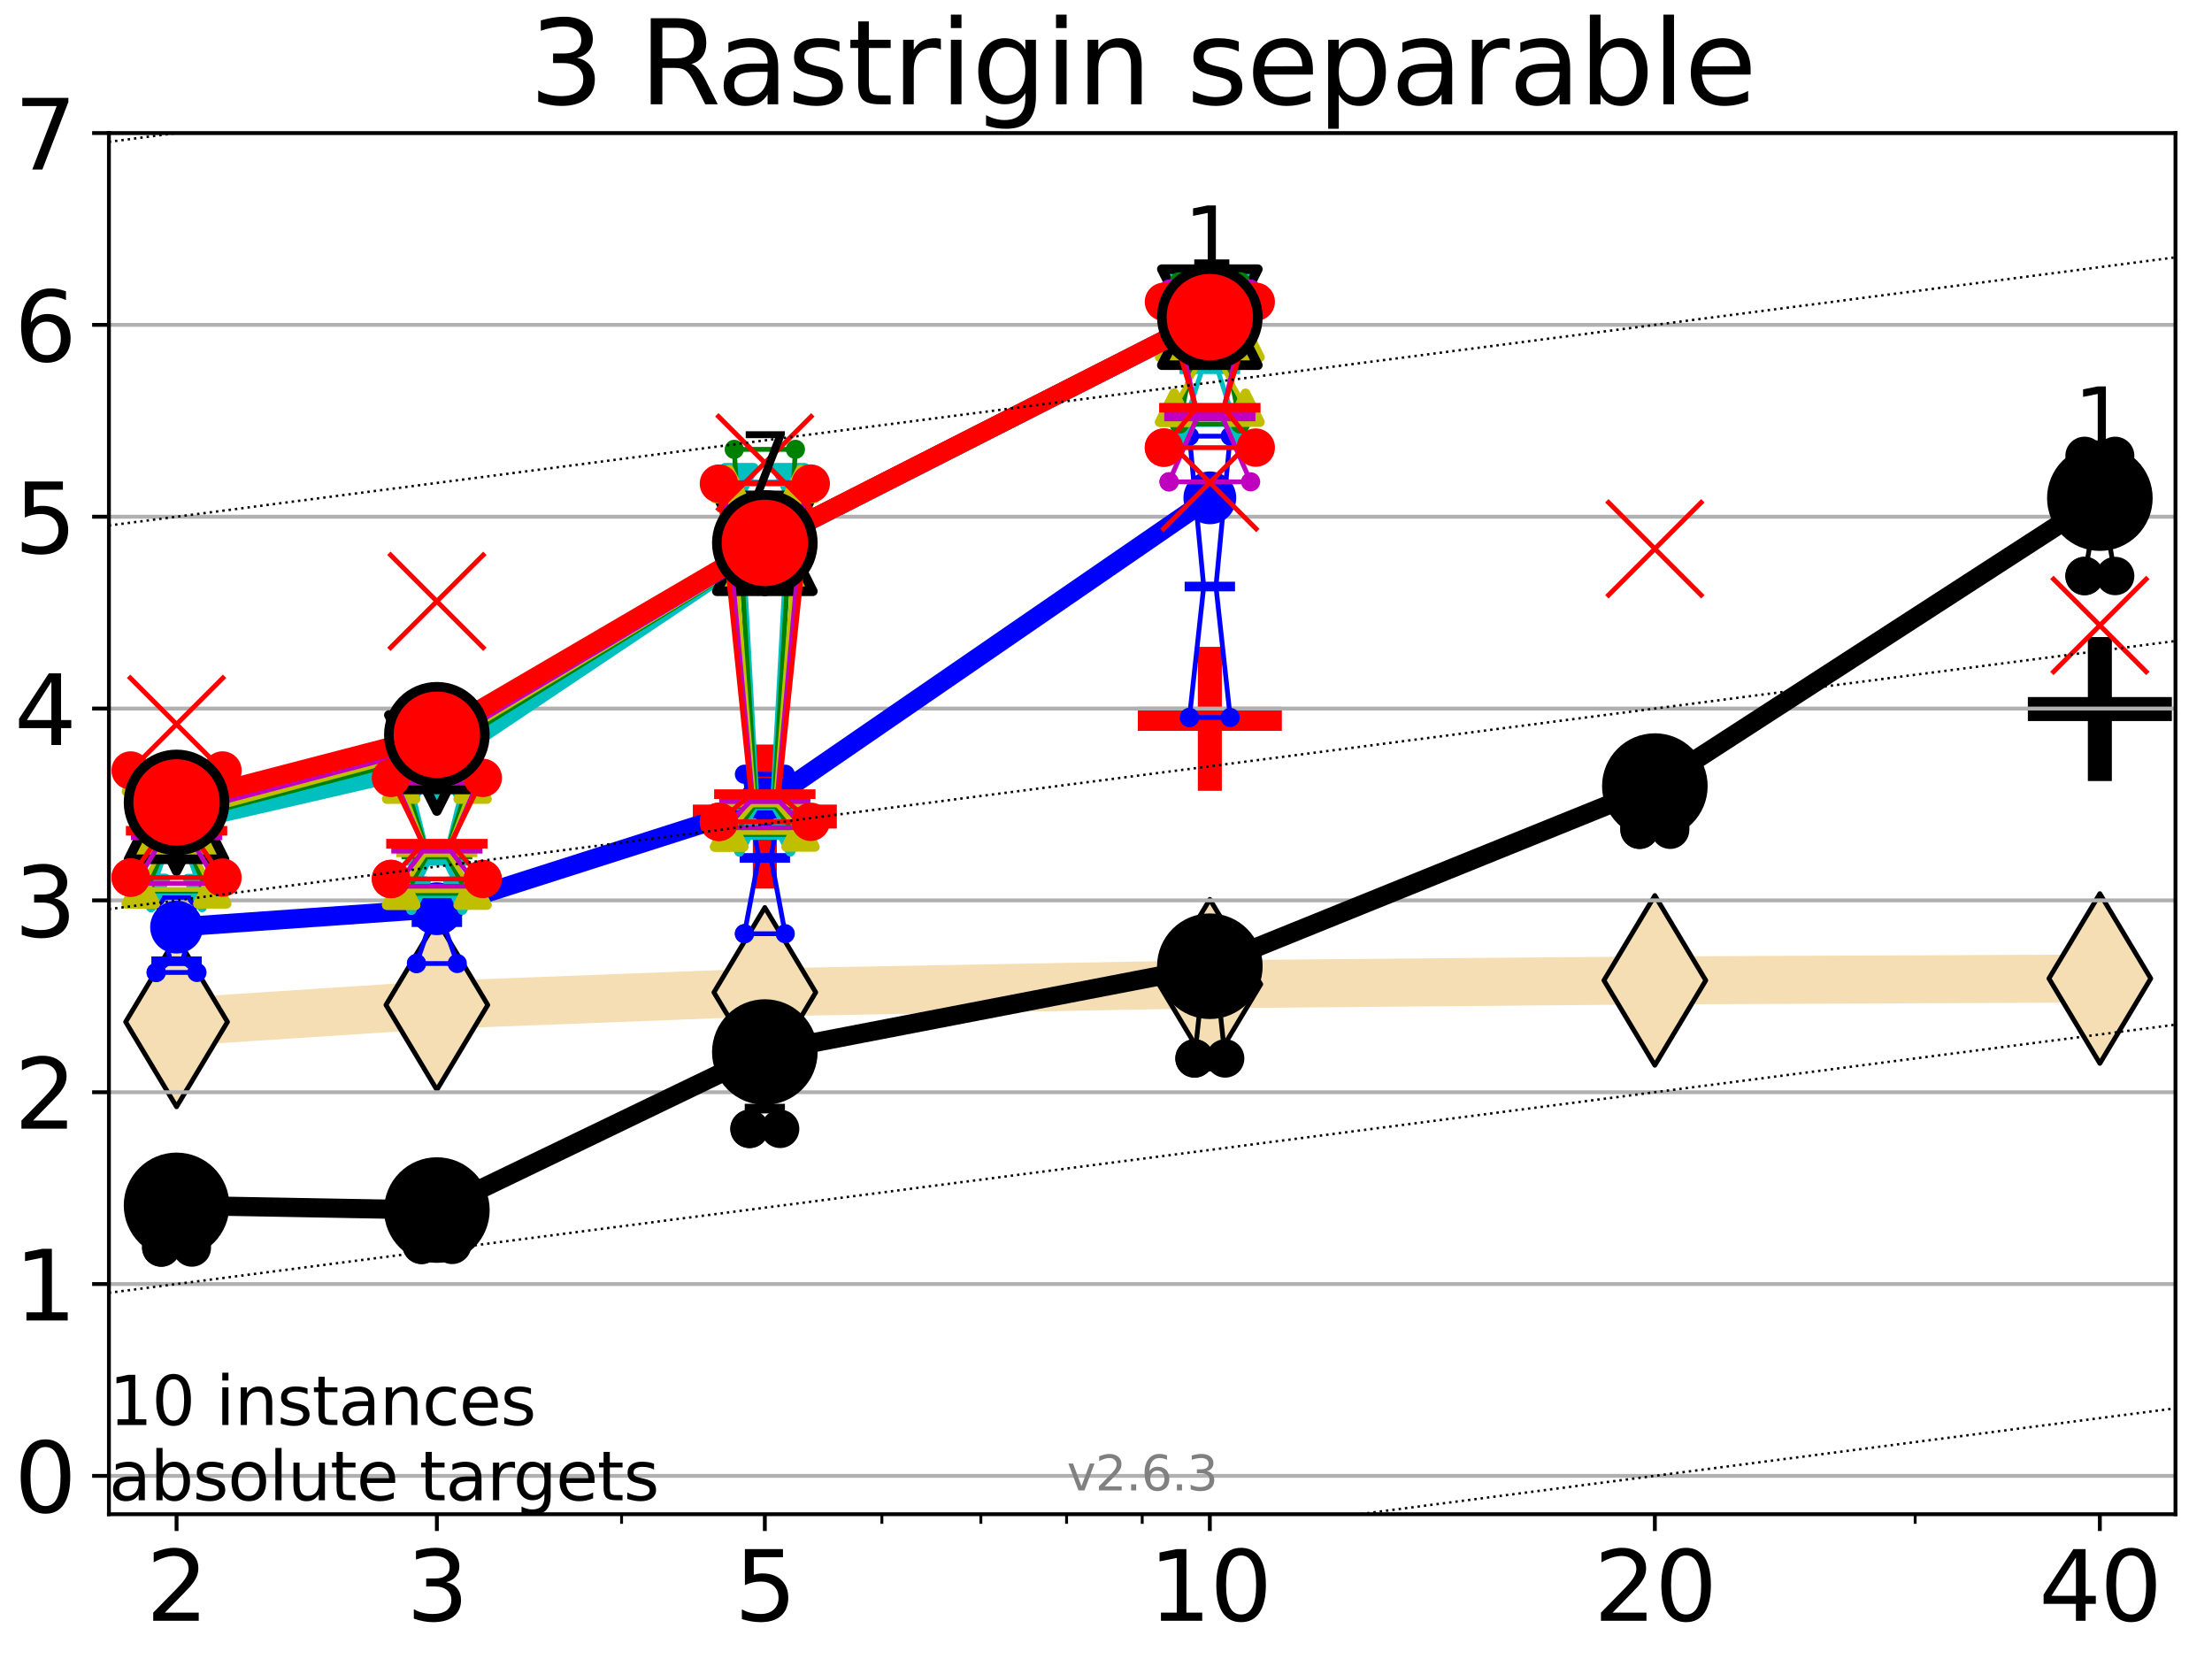<?xml version="1.0" encoding="utf-8" standalone="no"?>
<!DOCTYPE svg PUBLIC "-//W3C//DTD SVG 1.1//EN"
  "http://www.w3.org/Graphics/SVG/1.1/DTD/svg11.dtd">
<svg xmlns:xlink="http://www.w3.org/1999/xlink" width="460.8pt" height="345.6pt" viewBox="0 0 460.8 345.6" xmlns="http://www.w3.org/2000/svg" version="1.1">
 <defs>
  <style type="text/css">*{stroke-linejoin: round; stroke-linecap: butt}</style>
 </defs>
 <g id="figure_1">
  <g id="patch_1">
   <path d="M 0 345.6 
L 460.8 345.6 
L 460.8 0 
L 0 0 
z
" style="fill: #ffffff"/>
  </g>
  <g id="axes_1">
   <g id="patch_2">
    <path d="M 22.69 315.44 
L 453.192 315.44 
L 453.192 27.72 
L 22.69 27.72 
z
" style="fill: #ffffff"/>
   </g>
   <g id="line2d_1">
    <path d="M 36.781 212.883 
L 91.009 209.349 
L 159.329 206.732 
L 252.032 205.032 
L 344.736 204.236 
L 437.439 203.842 
" clip-path="url(#p15000dd8e0)" style="fill: none; stroke: #f5deb3; stroke-width: 10; stroke-linecap: square"/>
    <defs>
     <path id="m9a18a00017" d="M -0 17.678 
L 10.607 0 
L 0 -17.678 
L -10.607 -0 
z
" style="stroke: #000000; stroke-linejoin: miter"/>
    </defs>
    <g clip-path="url(#p15000dd8e0)">
     <use xlink:href="#m9a18a00017" x="36.781" y="212.883" style="fill: #f5deb3; stroke: #000000; stroke-linejoin: miter"/>
     <use xlink:href="#m9a18a00017" x="91.009" y="209.349" style="fill: #f5deb3; stroke: #000000; stroke-linejoin: miter"/>
     <use xlink:href="#m9a18a00017" x="159.329" y="206.732" style="fill: #f5deb3; stroke: #000000; stroke-linejoin: miter"/>
     <use xlink:href="#m9a18a00017" x="252.032" y="205.032" style="fill: #f5deb3; stroke: #000000; stroke-linejoin: miter"/>
     <use xlink:href="#m9a18a00017" x="344.736" y="204.236" style="fill: #f5deb3; stroke: #000000; stroke-linejoin: miter"/>
     <use xlink:href="#m9a18a00017" x="437.439" y="203.842" style="fill: #f5deb3; stroke: #000000; stroke-linejoin: miter"/>
    </g>
   </g>
   <g id="line2d_2">
    <defs>
     <path id="mf0b14b97e3" d="M -15 0 
L 15 0 
M 0 15 
L 0 -15 
" style="stroke: #000000; stroke-width: 5"/>
    </defs>
    <g clip-path="url(#p15000dd8e0)">
     <use xlink:href="#mf0b14b97e3" x="437.439" y="147.711" style="stroke: #000000; stroke-width: 5"/>
    </g>
   </g>
   <g id="line2d_3">
    <defs>
     <path id="m16f6b88e2d" d="M -15 0 
L 15 0 
M 0 15 
L 0 -15 
" style="stroke: #ff0000; stroke-width: 5"/>
    </defs>
    <g clip-path="url(#p15000dd8e0)">
     <use xlink:href="#m16f6b88e2d" x="252.032" y="149.749" style="fill: #ff0000; stroke: #ff0000; stroke-width: 5"/>
    </g>
   </g>
   <g id="line2d_4">
    <g clip-path="url(#p15000dd8e0)">
     <use xlink:href="#m16f6b88e2d" x="159.329" y="170.103" style="fill: #ff0000; stroke: #ff0000; stroke-width: 5"/>
    </g>
   </g>
   <g id="matplotlib.axis_1">
    <g id="xtick_1">
     <g id="line2d_5">
      <defs>
       <path id="m1c2838aa0c" d="M 0 0 
L 0 3.5 
" style="stroke: #000000; stroke-width: 0.8"/>
      </defs>
      <g>
       <use xlink:href="#m1c2838aa0c" x="36.781" y="315.44" style="stroke: #000000; stroke-width: 0.8"/>
      </g>
     </g>
     <g id="text_1">
      <!-- 2 -->
      <g transform="translate(30.419 337.637)scale(0.2 -0.2)">
       <defs>
        <path id="DejaVuSans-32" d="M 1228 531 
L 3431 531 
L 3431 0 
L 469 0 
L 469 531 
Q 828 903 1448 1529 
Q 2069 2156 2228 2338 
Q 2531 2678 2651 2914 
Q 2772 3150 2772 3378 
Q 2772 3750 2511 3984 
Q 2250 4219 1831 4219 
Q 1534 4219 1204 4116 
Q 875 4013 500 3803 
L 500 4441 
Q 881 4594 1212 4672 
Q 1544 4750 1819 4750 
Q 2544 4750 2975 4387 
Q 3406 4025 3406 3419 
Q 3406 3131 3298 2873 
Q 3191 2616 2906 2266 
Q 2828 2175 2409 1742 
Q 1991 1309 1228 531 
z
" transform="scale(0.016)"/>
       </defs>
       <use xlink:href="#DejaVuSans-32"/>
      </g>
     </g>
    </g>
    <g id="xtick_2">
     <g id="line2d_6">
      <g>
       <use xlink:href="#m1c2838aa0c" x="91.009" y="315.44" style="stroke: #000000; stroke-width: 0.8"/>
      </g>
     </g>
     <g id="text_2">
      <!-- 3 -->
      <g transform="translate(84.647 337.637)scale(0.2 -0.2)">
       <defs>
        <path id="DejaVuSans-33" d="M 2597 2516 
Q 3050 2419 3304 2112 
Q 3559 1806 3559 1356 
Q 3559 666 3084 287 
Q 2609 -91 1734 -91 
Q 1441 -91 1130 -33 
Q 819 25 488 141 
L 488 750 
Q 750 597 1062 519 
Q 1375 441 1716 441 
Q 2309 441 2620 675 
Q 2931 909 2931 1356 
Q 2931 1769 2642 2001 
Q 2353 2234 1838 2234 
L 1294 2234 
L 1294 2753 
L 1863 2753 
Q 2328 2753 2575 2939 
Q 2822 3125 2822 3475 
Q 2822 3834 2567 4026 
Q 2313 4219 1838 4219 
Q 1578 4219 1281 4162 
Q 984 4106 628 3988 
L 628 4550 
Q 988 4650 1302 4700 
Q 1616 4750 1894 4750 
Q 2613 4750 3031 4423 
Q 3450 4097 3450 3541 
Q 3450 3153 3228 2886 
Q 3006 2619 2597 2516 
z
" transform="scale(0.016)"/>
       </defs>
       <use xlink:href="#DejaVuSans-33"/>
      </g>
     </g>
    </g>
    <g id="xtick_3">
     <g id="line2d_7">
      <g>
       <use xlink:href="#m1c2838aa0c" x="159.329" y="315.44" style="stroke: #000000; stroke-width: 0.8"/>
      </g>
     </g>
     <g id="text_3">
      <!-- 5 -->
      <g transform="translate(152.966 337.637)scale(0.2 -0.2)">
       <defs>
        <path id="DejaVuSans-35" d="M 691 4666 
L 3169 4666 
L 3169 4134 
L 1269 4134 
L 1269 2991 
Q 1406 3038 1543 3061 
Q 1681 3084 1819 3084 
Q 2600 3084 3056 2656 
Q 3513 2228 3513 1497 
Q 3513 744 3044 326 
Q 2575 -91 1722 -91 
Q 1428 -91 1123 -41 
Q 819 9 494 109 
L 494 744 
Q 775 591 1075 516 
Q 1375 441 1709 441 
Q 2250 441 2565 725 
Q 2881 1009 2881 1497 
Q 2881 1984 2565 2268 
Q 2250 2553 1709 2553 
Q 1456 2553 1204 2497 
Q 953 2441 691 2322 
L 691 4666 
z
" transform="scale(0.016)"/>
       </defs>
       <use xlink:href="#DejaVuSans-35"/>
      </g>
     </g>
    </g>
    <g id="xtick_4">
     <g id="line2d_8">
      <g>
       <use xlink:href="#m1c2838aa0c" x="252.032" y="315.44" style="stroke: #000000; stroke-width: 0.8"/>
      </g>
     </g>
     <g id="text_4">
      <!-- 10 -->
      <g transform="translate(239.307 337.637)scale(0.2 -0.2)">
       <defs>
        <path id="DejaVuSans-31" d="M 794 531 
L 1825 531 
L 1825 4091 
L 703 3866 
L 703 4441 
L 1819 4666 
L 2450 4666 
L 2450 531 
L 3481 531 
L 3481 0 
L 794 0 
L 794 531 
z
" transform="scale(0.016)"/>
        <path id="DejaVuSans-30" d="M 2034 4250 
Q 1547 4250 1301 3770 
Q 1056 3291 1056 2328 
Q 1056 1369 1301 889 
Q 1547 409 2034 409 
Q 2525 409 2770 889 
Q 3016 1369 3016 2328 
Q 3016 3291 2770 3770 
Q 2525 4250 2034 4250 
z
M 2034 4750 
Q 2819 4750 3233 4129 
Q 3647 3509 3647 2328 
Q 3647 1150 3233 529 
Q 2819 -91 2034 -91 
Q 1250 -91 836 529 
Q 422 1150 422 2328 
Q 422 3509 836 4129 
Q 1250 4750 2034 4750 
z
" transform="scale(0.016)"/>
       </defs>
       <use xlink:href="#DejaVuSans-31"/>
       <use xlink:href="#DejaVuSans-30" x="63.623"/>
      </g>
     </g>
    </g>
    <g id="xtick_5">
     <g id="line2d_9">
      <g>
       <use xlink:href="#m1c2838aa0c" x="344.736" y="315.44" style="stroke: #000000; stroke-width: 0.8"/>
      </g>
     </g>
     <g id="text_5">
      <!-- 20 -->
      <g transform="translate(332.011 337.637)scale(0.2 -0.2)">
       <use xlink:href="#DejaVuSans-32"/>
       <use xlink:href="#DejaVuSans-30" x="63.623"/>
      </g>
     </g>
    </g>
    <g id="xtick_6">
     <g id="line2d_10">
      <g>
       <use xlink:href="#m1c2838aa0c" x="437.439" y="315.44" style="stroke: #000000; stroke-width: 0.8"/>
      </g>
     </g>
     <g id="text_6">
      <!-- 40 -->
      <g transform="translate(424.714 337.637)scale(0.2 -0.2)">
       <defs>
        <path id="DejaVuSans-34" d="M 2419 4116 
L 825 1625 
L 2419 1625 
L 2419 4116 
z
M 2253 4666 
L 3047 4666 
L 3047 1625 
L 3713 1625 
L 3713 1100 
L 3047 1100 
L 3047 0 
L 2419 0 
L 2419 1100 
L 313 1100 
L 313 1709 
L 2253 4666 
z
" transform="scale(0.016)"/>
       </defs>
       <use xlink:href="#DejaVuSans-34"/>
       <use xlink:href="#DejaVuSans-30" x="63.623"/>
      </g>
     </g>
    </g>
    <g id="xtick_7">
     <g id="line2d_11">
      <defs>
       <path id="m6ab97562b4" d="M 0 0 
L 0 2 
" style="stroke: #000000; stroke-width: 0.6"/>
      </defs>
      <g>
       <use xlink:href="#m6ab97562b4" x="129.485" y="315.44" style="stroke: #000000; stroke-width: 0.6"/>
      </g>
     </g>
    </g>
    <g id="xtick_8">
     <g id="line2d_12">
      <g>
       <use xlink:href="#m6ab97562b4" x="183.713" y="315.44" style="stroke: #000000; stroke-width: 0.6"/>
      </g>
     </g>
    </g>
    <g id="xtick_9">
     <g id="line2d_13">
      <g>
       <use xlink:href="#m6ab97562b4" x="204.329" y="315.44" style="stroke: #000000; stroke-width: 0.6"/>
      </g>
     </g>
    </g>
    <g id="xtick_10">
     <g id="line2d_14">
      <g>
       <use xlink:href="#m6ab97562b4" x="222.188" y="315.44" style="stroke: #000000; stroke-width: 0.6"/>
      </g>
     </g>
    </g>
    <g id="xtick_11">
     <g id="line2d_15">
      <g>
       <use xlink:href="#m6ab97562b4" x="237.941" y="315.44" style="stroke: #000000; stroke-width: 0.6"/>
      </g>
     </g>
    </g>
    <g id="xtick_12">
     <g id="line2d_16">
      <g>
       <use xlink:href="#m6ab97562b4" x="398.964" y="315.44" style="stroke: #000000; stroke-width: 0.6"/>
      </g>
     </g>
    </g>
   </g>
   <g id="matplotlib.axis_2">
    <g id="ytick_1">
     <g id="line2d_17">
      <path d="M 22.69 307.448 
L 453.192 307.448 
" clip-path="url(#p15000dd8e0)" style="fill: none; stroke: #b0b0b0; stroke-width: 0.8; stroke-linecap: square"/>
     </g>
     <g id="line2d_18">
      <defs>
       <path id="m2f13189f4c" d="M 0 0 
L -3.5 0 
" style="stroke: #000000; stroke-width: 0.8"/>
      </defs>
      <g>
       <use xlink:href="#m2f13189f4c" x="22.69" y="307.448" style="stroke: #000000; stroke-width: 0.8"/>
      </g>
     </g>
     <g id="text_7">
      <!-- 0 -->
      <g transform="translate(2.965 315.046)scale(0.2 -0.2)">
       <use xlink:href="#DejaVuSans-30"/>
      </g>
     </g>
    </g>
    <g id="ytick_2">
     <g id="line2d_19">
      <path d="M 22.69 267.487 
L 453.192 267.487 
" clip-path="url(#p15000dd8e0)" style="fill: none; stroke: #b0b0b0; stroke-width: 0.8; stroke-linecap: square"/>
     </g>
     <g id="line2d_20">
      <g>
       <use xlink:href="#m2f13189f4c" x="22.69" y="267.487" style="stroke: #000000; stroke-width: 0.8"/>
      </g>
     </g>
     <g id="text_8">
      <!-- 1 -->
      <g transform="translate(2.965 275.085)scale(0.2 -0.2)">
       <use xlink:href="#DejaVuSans-31"/>
      </g>
     </g>
    </g>
    <g id="ytick_3">
     <g id="line2d_21">
      <path d="M 22.69 227.526 
L 453.192 227.526 
" clip-path="url(#p15000dd8e0)" style="fill: none; stroke: #b0b0b0; stroke-width: 0.8; stroke-linecap: square"/>
     </g>
     <g id="line2d_22">
      <g>
       <use xlink:href="#m2f13189f4c" x="22.69" y="227.526" style="stroke: #000000; stroke-width: 0.8"/>
      </g>
     </g>
     <g id="text_9">
      <!-- 2 -->
      <g transform="translate(2.965 235.124)scale(0.2 -0.2)">
       <use xlink:href="#DejaVuSans-32"/>
      </g>
     </g>
    </g>
    <g id="ytick_4">
     <g id="line2d_23">
      <path d="M 22.69 187.564 
L 453.192 187.564 
" clip-path="url(#p15000dd8e0)" style="fill: none; stroke: #b0b0b0; stroke-width: 0.8; stroke-linecap: square"/>
     </g>
     <g id="line2d_24">
      <g>
       <use xlink:href="#m2f13189f4c" x="22.69" y="187.564" style="stroke: #000000; stroke-width: 0.8"/>
      </g>
     </g>
     <g id="text_10">
      <!-- 3 -->
      <g transform="translate(2.965 195.163)scale(0.2 -0.2)">
       <use xlink:href="#DejaVuSans-33"/>
      </g>
     </g>
    </g>
    <g id="ytick_5">
     <g id="line2d_25">
      <path d="M 22.69 147.603 
L 453.192 147.603 
" clip-path="url(#p15000dd8e0)" style="fill: none; stroke: #b0b0b0; stroke-width: 0.8; stroke-linecap: square"/>
     </g>
     <g id="line2d_26">
      <g>
       <use xlink:href="#m2f13189f4c" x="22.69" y="147.603" style="stroke: #000000; stroke-width: 0.8"/>
      </g>
     </g>
     <g id="text_11">
      <!-- 4 -->
      <g transform="translate(2.965 155.202)scale(0.2 -0.2)">
       <use xlink:href="#DejaVuSans-34"/>
      </g>
     </g>
    </g>
    <g id="ytick_6">
     <g id="line2d_27">
      <path d="M 22.69 107.642 
L 453.192 107.642 
" clip-path="url(#p15000dd8e0)" style="fill: none; stroke: #b0b0b0; stroke-width: 0.8; stroke-linecap: square"/>
     </g>
     <g id="line2d_28">
      <g>
       <use xlink:href="#m2f13189f4c" x="22.69" y="107.642" style="stroke: #000000; stroke-width: 0.8"/>
      </g>
     </g>
     <g id="text_12">
      <!-- 5 -->
      <g transform="translate(2.965 115.241)scale(0.2 -0.2)">
       <use xlink:href="#DejaVuSans-35"/>
      </g>
     </g>
    </g>
    <g id="ytick_7">
     <g id="line2d_29">
      <path d="M 22.69 67.681 
L 453.192 67.681 
" clip-path="url(#p15000dd8e0)" style="fill: none; stroke: #b0b0b0; stroke-width: 0.8; stroke-linecap: square"/>
     </g>
     <g id="line2d_30">
      <g>
       <use xlink:href="#m2f13189f4c" x="22.69" y="67.681" style="stroke: #000000; stroke-width: 0.8"/>
      </g>
     </g>
     <g id="text_13">
      <!-- 6 -->
      <g transform="translate(2.965 75.28)scale(0.2 -0.2)">
       <defs>
        <path id="DejaVuSans-36" d="M 2113 2584 
Q 1688 2584 1439 2293 
Q 1191 2003 1191 1497 
Q 1191 994 1439 701 
Q 1688 409 2113 409 
Q 2538 409 2786 701 
Q 3034 994 3034 1497 
Q 3034 2003 2786 2293 
Q 2538 2584 2113 2584 
z
M 3366 4563 
L 3366 3988 
Q 3128 4100 2886 4159 
Q 2644 4219 2406 4219 
Q 1781 4219 1451 3797 
Q 1122 3375 1075 2522 
Q 1259 2794 1537 2939 
Q 1816 3084 2150 3084 
Q 2853 3084 3261 2657 
Q 3669 2231 3669 1497 
Q 3669 778 3244 343 
Q 2819 -91 2113 -91 
Q 1303 -91 875 529 
Q 447 1150 447 2328 
Q 447 3434 972 4092 
Q 1497 4750 2381 4750 
Q 2619 4750 2861 4703 
Q 3103 4656 3366 4563 
z
" transform="scale(0.016)"/>
       </defs>
       <use xlink:href="#DejaVuSans-36"/>
      </g>
     </g>
    </g>
    <g id="ytick_8">
     <g id="line2d_31">
      <path d="M 22.69 27.72 
L 453.192 27.72 
" clip-path="url(#p15000dd8e0)" style="fill: none; stroke: #b0b0b0; stroke-width: 0.8; stroke-linecap: square"/>
     </g>
     <g id="line2d_32">
      <g>
       <use xlink:href="#m2f13189f4c" x="22.69" y="27.72" style="stroke: #000000; stroke-width: 0.8"/>
      </g>
     </g>
     <g id="text_14">
      <!-- 7 -->
      <g transform="translate(2.965 35.318)scale(0.2 -0.2)">
       <defs>
        <path id="DejaVuSans-37" d="M 525 4666 
L 3525 4666 
L 3525 4397 
L 1831 0 
L 1172 0 
L 2766 4134 
L 525 4134 
L 525 4666 
z
" transform="scale(0.016)"/>
       </defs>
       <use xlink:href="#DejaVuSans-37"/>
      </g>
     </g>
    </g>
   </g>
   <g id="line2d_33">
    <path d="M 33.594 259.881 
L 35.825 253.032 
L 33.594 251.585 
L 39.968 251.585 
L 37.737 253.032 
L 39.968 259.881 
L 33.594 259.881 
" clip-path="url(#p15000dd8e0)" style="fill: none; stroke: #000000; stroke-linecap: square"/>
   </g>
   <g id="line2d_34">
    <path d="M 33.594 259.881 
L 39.968 259.881 
L 39.968 251.585 
L 33.594 251.585 
L 33.594 259.881 
" clip-path="url(#p15000dd8e0)" style="fill: none"/>
    <defs>
     <path id="m733503c870" d="M 0 3 
C 0.796 3 1.559 2.684 2.121 2.121 
C 2.684 1.559 3 0.796 3 0 
C 3 -0.796 2.684 -1.559 2.121 -2.121 
C 1.559 -2.684 0.796 -3 0 -3 
C -0.796 -3 -1.559 -2.684 -2.121 -2.121 
C -2.684 -1.559 -3 -0.796 -3 0 
C -3 0.796 -2.684 1.559 -2.121 2.121 
C -1.559 2.684 -0.796 3 0 3 
z
" style="stroke: #000000; stroke-width: 2"/>
    </defs>
    <g clip-path="url(#p15000dd8e0)">
     <use xlink:href="#m733503c870" x="33.594" y="259.881" style="stroke: #000000; stroke-width: 2"/>
     <use xlink:href="#m733503c870" x="39.968" y="259.881" style="stroke: #000000; stroke-width: 2"/>
     <use xlink:href="#m733503c870" x="39.968" y="251.585" style="stroke: #000000; stroke-width: 2"/>
     <use xlink:href="#m733503c870" x="33.594" y="251.585" style="stroke: #000000; stroke-width: 2"/>
     <use xlink:href="#m733503c870" x="33.594" y="259.881" style="stroke: #000000; stroke-width: 2"/>
    </g>
   </g>
   <g id="line2d_35">
    <path d="M 33.594 253.032 
L 39.968 253.032 
" clip-path="url(#p15000dd8e0)" style="fill: none; stroke: #000000; stroke-width: 2; stroke-linecap: square"/>
   </g>
   <g id="line2d_36">
    <path d="M 87.823 259.33 
L 90.053 254.888 
L 87.823 246.248 
L 94.196 246.248 
L 91.965 254.888 
L 94.196 259.33 
L 87.823 259.33 
" clip-path="url(#p15000dd8e0)" style="fill: none; stroke: #000000; stroke-linecap: square"/>
   </g>
   <g id="line2d_37">
    <path d="M 87.823 259.33 
L 94.196 259.33 
L 94.196 246.248 
L 87.823 246.248 
L 87.823 259.33 
" clip-path="url(#p15000dd8e0)" style="fill: none"/>
    <g clip-path="url(#p15000dd8e0)">
     <use xlink:href="#m733503c870" x="87.823" y="259.33" style="stroke: #000000; stroke-width: 2"/>
     <use xlink:href="#m733503c870" x="94.196" y="259.33" style="stroke: #000000; stroke-width: 2"/>
     <use xlink:href="#m733503c870" x="94.196" y="246.248" style="stroke: #000000; stroke-width: 2"/>
     <use xlink:href="#m733503c870" x="87.823" y="246.248" style="stroke: #000000; stroke-width: 2"/>
     <use xlink:href="#m733503c870" x="87.823" y="259.33" style="stroke: #000000; stroke-width: 2"/>
    </g>
   </g>
   <g id="line2d_38">
    <path d="M 87.823 254.888 
L 94.196 254.888 
" clip-path="url(#p15000dd8e0)" style="fill: none; stroke: #000000; stroke-width: 2; stroke-linecap: square"/>
   </g>
   <g id="line2d_39">
    <path d="M 156.142 235.163 
L 158.373 230.949 
L 156.142 224.189 
L 162.515 224.189 
L 160.285 230.949 
L 162.515 235.163 
L 156.142 235.163 
" clip-path="url(#p15000dd8e0)" style="fill: none; stroke: #000000; stroke-linecap: square"/>
   </g>
   <g id="line2d_40">
    <path d="M 156.142 235.163 
L 162.515 235.163 
L 162.515 224.189 
L 156.142 224.189 
L 156.142 235.163 
" clip-path="url(#p15000dd8e0)" style="fill: none"/>
    <g clip-path="url(#p15000dd8e0)">
     <use xlink:href="#m733503c870" x="156.142" y="235.163" style="stroke: #000000; stroke-width: 2"/>
     <use xlink:href="#m733503c870" x="162.515" y="235.163" style="stroke: #000000; stroke-width: 2"/>
     <use xlink:href="#m733503c870" x="162.515" y="224.189" style="stroke: #000000; stroke-width: 2"/>
     <use xlink:href="#m733503c870" x="156.142" y="224.189" style="stroke: #000000; stroke-width: 2"/>
     <use xlink:href="#m733503c870" x="156.142" y="235.163" style="stroke: #000000; stroke-width: 2"/>
    </g>
   </g>
   <g id="line2d_41">
    <path d="M 156.142 230.949 
L 162.515 230.949 
" clip-path="url(#p15000dd8e0)" style="fill: none; stroke: #000000; stroke-width: 2; stroke-linecap: square"/>
   </g>
   <g id="line2d_42">
    <path d="M 248.845 220.489 
L 251.076 199.514 
L 248.845 198.022 
L 255.219 198.022 
L 252.988 199.514 
L 255.219 220.489 
L 248.845 220.489 
" clip-path="url(#p15000dd8e0)" style="fill: none; stroke: #000000; stroke-linecap: square"/>
   </g>
   <g id="line2d_43">
    <path d="M 248.845 220.489 
L 255.219 220.489 
L 255.219 198.022 
L 248.845 198.022 
L 248.845 220.489 
" clip-path="url(#p15000dd8e0)" style="fill: none"/>
    <g clip-path="url(#p15000dd8e0)">
     <use xlink:href="#m733503c870" x="248.845" y="220.489" style="stroke: #000000; stroke-width: 2"/>
     <use xlink:href="#m733503c870" x="255.219" y="220.489" style="stroke: #000000; stroke-width: 2"/>
     <use xlink:href="#m733503c870" x="255.219" y="198.022" style="stroke: #000000; stroke-width: 2"/>
     <use xlink:href="#m733503c870" x="248.845" y="198.022" style="stroke: #000000; stroke-width: 2"/>
     <use xlink:href="#m733503c870" x="248.845" y="220.489" style="stroke: #000000; stroke-width: 2"/>
    </g>
   </g>
   <g id="line2d_44">
    <path d="M 248.845 199.514 
L 255.219 199.514 
" clip-path="url(#p15000dd8e0)" style="fill: none; stroke: #000000; stroke-width: 2; stroke-linecap: square"/>
   </g>
   <g id="line2d_45">
    <path d="M 341.549 172.849 
L 343.78 172.41 
L 341.549 172.206 
L 347.923 172.206 
L 345.692 172.41 
L 347.923 172.849 
L 341.549 172.849 
" clip-path="url(#p15000dd8e0)" style="fill: none; stroke: #000000; stroke-linecap: square"/>
   </g>
   <g id="line2d_46">
    <path d="M 341.549 172.849 
L 347.923 172.849 
L 347.923 172.206 
L 341.549 172.206 
L 341.549 172.849 
" clip-path="url(#p15000dd8e0)" style="fill: none"/>
    <g clip-path="url(#p15000dd8e0)">
     <use xlink:href="#m733503c870" x="341.549" y="172.849" style="stroke: #000000; stroke-width: 2"/>
     <use xlink:href="#m733503c870" x="347.923" y="172.849" style="stroke: #000000; stroke-width: 2"/>
     <use xlink:href="#m733503c870" x="347.923" y="172.206" style="stroke: #000000; stroke-width: 2"/>
     <use xlink:href="#m733503c870" x="341.549" y="172.206" style="stroke: #000000; stroke-width: 2"/>
     <use xlink:href="#m733503c870" x="341.549" y="172.849" style="stroke: #000000; stroke-width: 2"/>
    </g>
   </g>
   <g id="line2d_47">
    <path d="M 341.549 172.41 
L 347.923 172.41 
" clip-path="url(#p15000dd8e0)" style="fill: none; stroke: #000000; stroke-width: 2; stroke-linecap: square"/>
   </g>
   <g id="line2d_48">
    <path d="M 434.253 119.993 
L 436.483 107.068 
L 434.253 94.967 
L 440.626 94.967 
L 438.395 107.068 
L 440.626 119.993 
L 434.253 119.993 
" clip-path="url(#p15000dd8e0)" style="fill: none; stroke: #000000; stroke-linecap: square"/>
   </g>
   <g id="line2d_49">
    <path d="M 434.253 119.993 
L 440.626 119.993 
L 440.626 94.967 
L 434.253 94.967 
L 434.253 119.993 
" clip-path="url(#p15000dd8e0)" style="fill: none"/>
    <g clip-path="url(#p15000dd8e0)">
     <use xlink:href="#m733503c870" x="434.253" y="119.993" style="stroke: #000000; stroke-width: 2"/>
     <use xlink:href="#m733503c870" x="440.626" y="119.993" style="stroke: #000000; stroke-width: 2"/>
     <use xlink:href="#m733503c870" x="440.626" y="94.967" style="stroke: #000000; stroke-width: 2"/>
     <use xlink:href="#m733503c870" x="434.253" y="94.967" style="stroke: #000000; stroke-width: 2"/>
     <use xlink:href="#m733503c870" x="434.253" y="119.993" style="stroke: #000000; stroke-width: 2"/>
    </g>
   </g>
   <g id="line2d_50">
    <path d="M 434.253 107.068 
L 440.626 107.068 
" clip-path="url(#p15000dd8e0)" style="fill: none; stroke: #000000; stroke-width: 2; stroke-linecap: square"/>
   </g>
   <g id="line2d_51">
    <path d="M 36.781 251.105 
L 91.009 252.077 
" clip-path="url(#p15000dd8e0)" style="fill: none; stroke: #000000; stroke-width: 4; stroke-linecap: square"/>
   </g>
   <g id="line2d_52">
    <path d="M 91.009 252.077 
L 159.329 219.162 
" clip-path="url(#p15000dd8e0)" style="fill: none; stroke: #000000; stroke-width: 4; stroke-linecap: square"/>
   </g>
   <g id="line2d_53">
    <path d="M 159.329 219.162 
L 252.032 201.287 
" clip-path="url(#p15000dd8e0)" style="fill: none; stroke: #000000; stroke-width: 4; stroke-linecap: square"/>
   </g>
   <g id="line2d_54">
    <path d="M 252.032 201.287 
L 344.736 163.757 
" clip-path="url(#p15000dd8e0)" style="fill: none; stroke: #000000; stroke-width: 4; stroke-linecap: square"/>
   </g>
   <g id="line2d_55">
    <path d="M 344.736 163.757 
L 437.439 103.765 
" clip-path="url(#p15000dd8e0)" style="fill: none; stroke: #000000; stroke-width: 4; stroke-linecap: square"/>
   </g>
   <g id="line2d_56">
    <path d="M 36.781 251.105 
L 91.009 252.077 
L 159.329 219.162 
L 252.032 201.287 
L 344.736 163.757 
L 437.439 103.765 
" clip-path="url(#p15000dd8e0)" style="fill: none"/>
    <defs>
     <path id="m18dd3bf327" d="M 0 10 
C 2.652 10 5.196 8.946 7.071 7.071 
C 8.946 5.196 10 2.652 10 0 
C 10 -2.652 8.946 -5.196 7.071 -7.071 
C 5.196 -8.946 2.652 -10 0 -10 
C -2.652 -10 -5.196 -8.946 -7.071 -7.071 
C -8.946 -5.196 -10 -2.652 -10 0 
C -10 2.652 -8.946 5.196 -7.071 7.071 
C -5.196 8.946 -2.652 10 0 10 
z
" style="stroke: #000000; stroke-width: 2"/>
    </defs>
    <g clip-path="url(#p15000dd8e0)">
     <use xlink:href="#m18dd3bf327" x="36.781" y="251.105" style="stroke: #000000; stroke-width: 2"/>
     <use xlink:href="#m18dd3bf327" x="91.009" y="252.077" style="stroke: #000000; stroke-width: 2"/>
     <use xlink:href="#m18dd3bf327" x="159.329" y="219.162" style="stroke: #000000; stroke-width: 2"/>
     <use xlink:href="#m18dd3bf327" x="252.032" y="201.287" style="stroke: #000000; stroke-width: 2"/>
     <use xlink:href="#m18dd3bf327" x="344.736" y="163.757" style="stroke: #000000; stroke-width: 2"/>
     <use xlink:href="#m18dd3bf327" x="437.439" y="103.765" style="stroke: #000000; stroke-width: 2"/>
    </g>
   </g>
   <g id="line2d_57">
    <path d="M 32.532 202.579 
L 35.507 200.239 
L 32.532 186.926 
L 41.03 186.926 
L 38.056 200.239 
L 41.03 202.579 
L 32.532 202.579 
" clip-path="url(#p15000dd8e0)" style="fill: none; stroke: #0000ff; stroke-linecap: square"/>
   </g>
   <g id="line2d_58">
    <path d="M 32.532 202.579 
L 41.03 202.579 
L 41.03 186.926 
L 32.532 186.926 
L 32.532 202.579 
" clip-path="url(#p15000dd8e0)" style="fill: none"/>
    <defs>
     <path id="m7ecfd6ad5c" d="M 0 1.5 
C 0.398 1.5 0.779 1.342 1.061 1.061 
C 1.342 0.779 1.5 0.398 1.5 0 
C 1.5 -0.398 1.342 -0.779 1.061 -1.061 
C 0.779 -1.342 0.398 -1.5 0 -1.5 
C -0.398 -1.5 -0.779 -1.342 -1.061 -1.061 
C -1.342 -0.779 -1.5 -0.398 -1.5 0 
C -1.5 0.398 -1.342 0.779 -1.061 1.061 
C -0.779 1.342 -0.398 1.5 0 1.5 
z
" style="stroke: #0000ff"/>
    </defs>
    <g clip-path="url(#p15000dd8e0)">
     <use xlink:href="#m7ecfd6ad5c" x="32.532" y="202.579" style="fill: #0000ff; stroke: #0000ff"/>
     <use xlink:href="#m7ecfd6ad5c" x="41.03" y="202.579" style="fill: #0000ff; stroke: #0000ff"/>
     <use xlink:href="#m7ecfd6ad5c" x="41.03" y="186.926" style="fill: #0000ff; stroke: #0000ff"/>
     <use xlink:href="#m7ecfd6ad5c" x="32.532" y="186.926" style="fill: #0000ff; stroke: #0000ff"/>
     <use xlink:href="#m7ecfd6ad5c" x="32.532" y="202.579" style="fill: #0000ff; stroke: #0000ff"/>
    </g>
   </g>
   <g id="line2d_59">
    <path d="M 32.532 200.239 
L 41.03 200.239 
" clip-path="url(#p15000dd8e0)" style="fill: none; stroke: #0000ff; stroke-width: 2; stroke-linecap: square"/>
   </g>
   <g id="line2d_60">
    <path d="M 86.76 200.717 
L 89.735 192.1 
L 86.76 186.24 
L 95.258 186.24 
L 92.284 192.1 
L 95.258 200.717 
L 86.76 200.717 
" clip-path="url(#p15000dd8e0)" style="fill: none; stroke: #0000ff; stroke-linecap: square"/>
   </g>
   <g id="line2d_61">
    <path d="M 86.76 200.717 
L 95.258 200.717 
L 95.258 186.24 
L 86.76 186.24 
L 86.76 200.717 
" clip-path="url(#p15000dd8e0)" style="fill: none"/>
    <g clip-path="url(#p15000dd8e0)">
     <use xlink:href="#m7ecfd6ad5c" x="86.76" y="200.717" style="fill: #0000ff; stroke: #0000ff"/>
     <use xlink:href="#m7ecfd6ad5c" x="95.258" y="200.717" style="fill: #0000ff; stroke: #0000ff"/>
     <use xlink:href="#m7ecfd6ad5c" x="95.258" y="186.24" style="fill: #0000ff; stroke: #0000ff"/>
     <use xlink:href="#m7ecfd6ad5c" x="86.76" y="186.24" style="fill: #0000ff; stroke: #0000ff"/>
     <use xlink:href="#m7ecfd6ad5c" x="86.76" y="200.717" style="fill: #0000ff; stroke: #0000ff"/>
    </g>
   </g>
   <g id="line2d_62">
    <path d="M 86.76 192.1 
L 95.258 192.1 
" clip-path="url(#p15000dd8e0)" style="fill: none; stroke: #0000ff; stroke-width: 2; stroke-linecap: square"/>
   </g>
   <g id="line2d_63">
    <path d="M 155.08 194.51 
L 158.054 178.721 
L 155.08 161.289 
L 163.578 161.289 
L 160.603 178.721 
L 163.578 194.51 
L 155.08 194.51 
" clip-path="url(#p15000dd8e0)" style="fill: none; stroke: #0000ff; stroke-linecap: square"/>
   </g>
   <g id="line2d_64">
    <path d="M 155.08 194.51 
L 163.578 194.51 
L 163.578 161.289 
L 155.08 161.289 
L 155.08 194.51 
" clip-path="url(#p15000dd8e0)" style="fill: none"/>
    <g clip-path="url(#p15000dd8e0)">
     <use xlink:href="#m7ecfd6ad5c" x="155.08" y="194.51" style="fill: #0000ff; stroke: #0000ff"/>
     <use xlink:href="#m7ecfd6ad5c" x="163.578" y="194.51" style="fill: #0000ff; stroke: #0000ff"/>
     <use xlink:href="#m7ecfd6ad5c" x="163.578" y="161.289" style="fill: #0000ff; stroke: #0000ff"/>
     <use xlink:href="#m7ecfd6ad5c" x="155.08" y="161.289" style="fill: #0000ff; stroke: #0000ff"/>
     <use xlink:href="#m7ecfd6ad5c" x="155.08" y="194.51" style="fill: #0000ff; stroke: #0000ff"/>
    </g>
   </g>
   <g id="line2d_65">
    <path d="M 155.08 178.721 
L 163.578 178.721 
" clip-path="url(#p15000dd8e0)" style="fill: none; stroke: #0000ff; stroke-width: 2; stroke-linecap: square"/>
   </g>
   <g id="line2d_66">
    <path d="M 247.783 149.463 
L 250.758 122.186 
L 247.783 90.86 
L 256.281 90.86 
L 253.307 122.186 
L 256.281 149.463 
L 247.783 149.463 
" clip-path="url(#p15000dd8e0)" style="fill: none; stroke: #0000ff; stroke-linecap: square"/>
   </g>
   <g id="line2d_67">
    <path d="M 247.783 149.463 
L 256.281 149.463 
L 256.281 90.86 
L 247.783 90.86 
L 247.783 149.463 
" clip-path="url(#p15000dd8e0)" style="fill: none"/>
    <g clip-path="url(#p15000dd8e0)">
     <use xlink:href="#m7ecfd6ad5c" x="247.783" y="149.463" style="fill: #0000ff; stroke: #0000ff"/>
     <use xlink:href="#m7ecfd6ad5c" x="256.281" y="149.463" style="fill: #0000ff; stroke: #0000ff"/>
     <use xlink:href="#m7ecfd6ad5c" x="256.281" y="90.86" style="fill: #0000ff; stroke: #0000ff"/>
     <use xlink:href="#m7ecfd6ad5c" x="247.783" y="90.86" style="fill: #0000ff; stroke: #0000ff"/>
     <use xlink:href="#m7ecfd6ad5c" x="247.783" y="149.463" style="fill: #0000ff; stroke: #0000ff"/>
    </g>
   </g>
   <g id="line2d_68">
    <path d="M 247.783 122.186 
L 256.281 122.186 
" clip-path="url(#p15000dd8e0)" style="fill: none; stroke: #0000ff; stroke-width: 2; stroke-linecap: square"/>
   </g>
   <g id="line2d_69">
    <path d="M 36.781 193.132 
L 91.009 189.304 
" clip-path="url(#p15000dd8e0)" style="fill: none; stroke: #0000ff; stroke-width: 4; stroke-linecap: square"/>
   </g>
   <g id="line2d_70">
    <path d="M 91.009 189.304 
L 159.329 167.483 
" clip-path="url(#p15000dd8e0)" style="fill: none; stroke: #0000ff; stroke-width: 4; stroke-linecap: square"/>
   </g>
   <g id="line2d_71">
    <path d="M 159.329 167.483 
L 252.032 103.71 
" clip-path="url(#p15000dd8e0)" style="fill: none; stroke: #0000ff; stroke-width: 4; stroke-linecap: square"/>
   </g>
   <g id="line2d_72">
    <path d="M 36.781 193.132 
L 91.009 189.304 
L 159.329 167.483 
L 252.032 103.71 
" clip-path="url(#p15000dd8e0)" style="fill: none"/>
    <defs>
     <path id="m783e40d7e9" d="M 0 5 
C 1.326 5 2.598 4.473 3.536 3.536 
C 4.473 2.598 5 1.326 5 0 
C 5 -1.326 4.473 -2.598 3.536 -3.536 
C 2.598 -4.473 1.326 -5 0 -5 
C -1.326 -5 -2.598 -4.473 -3.536 -3.536 
C -4.473 -2.598 -5 -1.326 -5 0 
C -5 1.326 -4.473 2.598 -3.536 3.536 
C -2.598 4.473 -1.326 5 0 5 
z
" style="stroke: #0000ff"/>
    </defs>
    <g clip-path="url(#p15000dd8e0)">
     <use xlink:href="#m783e40d7e9" x="36.781" y="193.132" style="fill: #0000ff; stroke: #0000ff"/>
     <use xlink:href="#m783e40d7e9" x="91.009" y="189.304" style="fill: #0000ff; stroke: #0000ff"/>
     <use xlink:href="#m783e40d7e9" x="159.329" y="167.483" style="fill: #0000ff; stroke: #0000ff"/>
     <use xlink:href="#m783e40d7e9" x="252.032" y="103.71" style="fill: #0000ff; stroke: #0000ff"/>
    </g>
   </g>
   <g id="line2d_73">
    <path d="M 31.47 186.029 
L 35.188 175.52 
L 31.47 166.083 
L 42.093 166.083 
L 38.375 175.52 
L 42.093 186.029 
L 31.47 186.029 
" clip-path="url(#p15000dd8e0)" style="fill: none; stroke: #00bfbf; stroke-linecap: square"/>
   </g>
   <g id="line2d_74">
    <path d="M 31.47 186.029 
L 42.093 186.029 
L 42.093 166.083 
L 31.47 166.083 
L 31.47 186.029 
" clip-path="url(#p15000dd8e0)" style="fill: none"/>
    <defs>
     <path id="m7993b81e86" d="M -0 3 
L 3 -3 
L -3 -3 
z
" style="stroke: #00bfbf; stroke-width: 2; stroke-linejoin: miter"/>
    </defs>
    <g clip-path="url(#p15000dd8e0)">
     <use xlink:href="#m7993b81e86" x="31.47" y="186.029" style="fill: #00bfbf; stroke: #00bfbf; stroke-width: 2; stroke-linejoin: miter"/>
     <use xlink:href="#m7993b81e86" x="42.093" y="186.029" style="fill: #00bfbf; stroke: #00bfbf; stroke-width: 2; stroke-linejoin: miter"/>
     <use xlink:href="#m7993b81e86" x="42.093" y="166.083" style="fill: #00bfbf; stroke: #00bfbf; stroke-width: 2; stroke-linejoin: miter"/>
     <use xlink:href="#m7993b81e86" x="31.47" y="166.083" style="fill: #00bfbf; stroke: #00bfbf; stroke-width: 2; stroke-linejoin: miter"/>
     <use xlink:href="#m7993b81e86" x="31.47" y="186.029" style="fill: #00bfbf; stroke: #00bfbf; stroke-width: 2; stroke-linejoin: miter"/>
    </g>
   </g>
   <g id="line2d_75">
    <path d="M 31.47 175.52 
L 42.093 175.52 
" clip-path="url(#p15000dd8e0)" style="fill: none; stroke: #00bfbf; stroke-width: 2; stroke-linecap: square"/>
   </g>
   <g id="line2d_76">
    <path d="M 85.698 186.597 
L 89.416 179.334 
L 85.698 164.333 
L 96.321 164.333 
L 92.603 179.334 
L 96.321 186.597 
L 85.698 186.597 
" clip-path="url(#p15000dd8e0)" style="fill: none; stroke: #00bfbf; stroke-linecap: square"/>
   </g>
   <g id="line2d_77">
    <path d="M 85.698 186.597 
L 96.321 186.597 
L 96.321 164.333 
L 85.698 164.333 
L 85.698 186.597 
" clip-path="url(#p15000dd8e0)" style="fill: none"/>
    <g clip-path="url(#p15000dd8e0)">
     <use xlink:href="#m7993b81e86" x="85.698" y="186.597" style="fill: #00bfbf; stroke: #00bfbf; stroke-width: 2; stroke-linejoin: miter"/>
     <use xlink:href="#m7993b81e86" x="96.321" y="186.597" style="fill: #00bfbf; stroke: #00bfbf; stroke-width: 2; stroke-linejoin: miter"/>
     <use xlink:href="#m7993b81e86" x="96.321" y="164.333" style="fill: #00bfbf; stroke: #00bfbf; stroke-width: 2; stroke-linejoin: miter"/>
     <use xlink:href="#m7993b81e86" x="85.698" y="164.333" style="fill: #00bfbf; stroke: #00bfbf; stroke-width: 2; stroke-linejoin: miter"/>
     <use xlink:href="#m7993b81e86" x="85.698" y="186.597" style="fill: #00bfbf; stroke: #00bfbf; stroke-width: 2; stroke-linejoin: miter"/>
    </g>
   </g>
   <g id="line2d_78">
    <path d="M 85.698 179.334 
L 96.321 179.334 
" clip-path="url(#p15000dd8e0)" style="fill: none; stroke: #00bfbf; stroke-width: 2; stroke-linecap: square"/>
   </g>
   <g id="line2d_79">
    <path d="M 154.017 174.45 
L 157.735 167.81 
L 154.017 100.442 
L 164.64 100.442 
L 160.922 167.81 
L 164.64 174.45 
L 154.017 174.45 
" clip-path="url(#p15000dd8e0)" style="fill: none; stroke: #00bfbf; stroke-linecap: square"/>
   </g>
   <g id="line2d_80">
    <path d="M 154.017 174.45 
L 164.64 174.45 
L 164.64 100.442 
L 154.017 100.442 
L 154.017 174.45 
" clip-path="url(#p15000dd8e0)" style="fill: none"/>
    <g clip-path="url(#p15000dd8e0)">
     <use xlink:href="#m7993b81e86" x="154.017" y="174.45" style="fill: #00bfbf; stroke: #00bfbf; stroke-width: 2; stroke-linejoin: miter"/>
     <use xlink:href="#m7993b81e86" x="164.64" y="174.45" style="fill: #00bfbf; stroke: #00bfbf; stroke-width: 2; stroke-linejoin: miter"/>
     <use xlink:href="#m7993b81e86" x="164.64" y="100.442" style="fill: #00bfbf; stroke: #00bfbf; stroke-width: 2; stroke-linejoin: miter"/>
     <use xlink:href="#m7993b81e86" x="154.017" y="100.442" style="fill: #00bfbf; stroke: #00bfbf; stroke-width: 2; stroke-linejoin: miter"/>
     <use xlink:href="#m7993b81e86" x="154.017" y="174.45" style="fill: #00bfbf; stroke: #00bfbf; stroke-width: 2; stroke-linejoin: miter"/>
    </g>
   </g>
   <g id="line2d_81">
    <path d="M 154.017 167.81 
L 164.64 167.81 
" clip-path="url(#p15000dd8e0)" style="fill: none; stroke: #00bfbf; stroke-width: 2; stroke-linecap: square"/>
   </g>
   <g id="line2d_82">
    <path d="M 246.721 88.446 
L 250.439 76.919 
L 246.721 59.995 
L 257.344 59.995 
L 253.626 76.919 
L 257.344 88.446 
L 246.721 88.446 
" clip-path="url(#p15000dd8e0)" style="fill: none; stroke: #00bfbf; stroke-linecap: square"/>
   </g>
   <g id="line2d_83">
    <path d="M 246.721 88.446 
L 257.344 88.446 
L 257.344 59.995 
L 246.721 59.995 
L 246.721 88.446 
" clip-path="url(#p15000dd8e0)" style="fill: none"/>
    <g clip-path="url(#p15000dd8e0)">
     <use xlink:href="#m7993b81e86" x="246.721" y="88.446" style="fill: #00bfbf; stroke: #00bfbf; stroke-width: 2; stroke-linejoin: miter"/>
     <use xlink:href="#m7993b81e86" x="257.344" y="88.446" style="fill: #00bfbf; stroke: #00bfbf; stroke-width: 2; stroke-linejoin: miter"/>
     <use xlink:href="#m7993b81e86" x="257.344" y="59.995" style="fill: #00bfbf; stroke: #00bfbf; stroke-width: 2; stroke-linejoin: miter"/>
     <use xlink:href="#m7993b81e86" x="246.721" y="59.995" style="fill: #00bfbf; stroke: #00bfbf; stroke-width: 2; stroke-linejoin: miter"/>
     <use xlink:href="#m7993b81e86" x="246.721" y="88.446" style="fill: #00bfbf; stroke: #00bfbf; stroke-width: 2; stroke-linejoin: miter"/>
    </g>
   </g>
   <g id="line2d_84">
    <path d="M 246.721 76.919 
L 257.344 76.919 
" clip-path="url(#p15000dd8e0)" style="fill: none; stroke: #00bfbf; stroke-width: 2; stroke-linecap: square"/>
   </g>
   <g id="line2d_85">
    <path d="M 36.781 171.481 
L 91.009 158.954 
" clip-path="url(#p15000dd8e0)" style="fill: none; stroke: #00bfbf; stroke-width: 4; stroke-linecap: square"/>
   </g>
   <g id="line2d_86">
    <path d="M 91.009 158.954 
L 159.329 113.202 
" clip-path="url(#p15000dd8e0)" style="fill: none; stroke: #00bfbf; stroke-width: 4; stroke-linecap: square"/>
   </g>
   <g id="line2d_87">
    <path d="M 159.329 113.202 
L 252.032 66.074 
" clip-path="url(#p15000dd8e0)" style="fill: none; stroke: #00bfbf; stroke-width: 4; stroke-linecap: square"/>
   </g>
   <g id="line2d_88">
    <path d="M 36.781 171.481 
L 91.009 158.954 
L 159.329 113.202 
L 252.032 66.074 
" clip-path="url(#p15000dd8e0)" style="fill: none"/>
    <defs>
     <path id="m5edcb207d9" d="M -0 10 
L 10 -10 
L -10 -10 
z
" style="stroke: #000000; stroke-width: 2; stroke-linejoin: miter"/>
    </defs>
    <g clip-path="url(#p15000dd8e0)">
     <use xlink:href="#m5edcb207d9" x="36.781" y="171.481" style="fill: #00bfbf; stroke: #000000; stroke-width: 2; stroke-linejoin: miter"/>
     <use xlink:href="#m5edcb207d9" x="91.009" y="158.954" style="fill: #00bfbf; stroke: #000000; stroke-width: 2; stroke-linejoin: miter"/>
     <use xlink:href="#m5edcb207d9" x="159.329" y="113.202" style="fill: #00bfbf; stroke: #000000; stroke-width: 2; stroke-linejoin: miter"/>
     <use xlink:href="#m5edcb207d9" x="252.032" y="66.074" style="fill: #00bfbf; stroke: #000000; stroke-width: 2; stroke-linejoin: miter"/>
    </g>
   </g>
   <g id="line2d_89">
    <path d="M 30.408 185.629 
L 34.869 175.339 
L 30.408 162.648 
L 43.155 162.648 
L 38.693 175.339 
L 43.155 185.629 
L 30.408 185.629 
" clip-path="url(#p15000dd8e0)" style="fill: none; stroke: #008000; stroke-linecap: square"/>
   </g>
   <g id="line2d_90">
    <path d="M 30.408 185.629 
L 43.155 185.629 
L 43.155 162.648 
L 30.408 162.648 
L 30.408 185.629 
" clip-path="url(#p15000dd8e0)" style="fill: none"/>
    <defs>
     <path id="m200b1b2eca" d="M 0 1.5 
C 0.398 1.5 0.779 1.342 1.061 1.061 
C 1.342 0.779 1.5 0.398 1.5 0 
C 1.5 -0.398 1.342 -0.779 1.061 -1.061 
C 0.779 -1.342 0.398 -1.5 0 -1.5 
C -0.398 -1.5 -0.779 -1.342 -1.061 -1.061 
C -1.342 -0.779 -1.5 -0.398 -1.5 0 
C -1.5 0.398 -1.342 0.779 -1.061 1.061 
C -0.779 1.342 -0.398 1.5 0 1.5 
z
" style="stroke: #008000"/>
    </defs>
    <g clip-path="url(#p15000dd8e0)">
     <use xlink:href="#m200b1b2eca" x="30.408" y="185.629" style="fill: #008000; stroke: #008000"/>
     <use xlink:href="#m200b1b2eca" x="43.155" y="185.629" style="fill: #008000; stroke: #008000"/>
     <use xlink:href="#m200b1b2eca" x="43.155" y="162.648" style="fill: #008000; stroke: #008000"/>
     <use xlink:href="#m200b1b2eca" x="30.408" y="162.648" style="fill: #008000; stroke: #008000"/>
     <use xlink:href="#m200b1b2eca" x="30.408" y="185.629" style="fill: #008000; stroke: #008000"/>
    </g>
   </g>
   <g id="line2d_91">
    <path d="M 30.408 175.339 
L 43.155 175.339 
" clip-path="url(#p15000dd8e0)" style="fill: none; stroke: #008000; stroke-width: 2; stroke-linecap: square"/>
   </g>
   <g id="line2d_92">
    <path d="M 84.636 186.106 
L 89.097 178.01 
L 84.636 163.805 
L 97.383 163.805 
L 92.921 178.01 
L 97.383 186.106 
L 84.636 186.106 
" clip-path="url(#p15000dd8e0)" style="fill: none; stroke: #008000; stroke-linecap: square"/>
   </g>
   <g id="line2d_93">
    <path d="M 84.636 186.106 
L 97.383 186.106 
L 97.383 163.805 
L 84.636 163.805 
L 84.636 186.106 
" clip-path="url(#p15000dd8e0)" style="fill: none"/>
    <g clip-path="url(#p15000dd8e0)">
     <use xlink:href="#m200b1b2eca" x="84.636" y="186.106" style="fill: #008000; stroke: #008000"/>
     <use xlink:href="#m200b1b2eca" x="97.383" y="186.106" style="fill: #008000; stroke: #008000"/>
     <use xlink:href="#m200b1b2eca" x="97.383" y="163.805" style="fill: #008000; stroke: #008000"/>
     <use xlink:href="#m200b1b2eca" x="84.636" y="163.805" style="fill: #008000; stroke: #008000"/>
     <use xlink:href="#m200b1b2eca" x="84.636" y="186.106" style="fill: #008000; stroke: #008000"/>
    </g>
   </g>
   <g id="line2d_94">
    <path d="M 84.636 178.01 
L 97.383 178.01 
" clip-path="url(#p15000dd8e0)" style="fill: none; stroke: #008000; stroke-width: 2; stroke-linecap: square"/>
   </g>
   <g id="line2d_95">
    <path d="M 152.955 173.835 
L 157.417 167.503 
L 152.955 93.611 
L 165.702 93.611 
L 161.241 167.503 
L 165.702 173.835 
L 152.955 173.835 
" clip-path="url(#p15000dd8e0)" style="fill: none; stroke: #008000; stroke-linecap: square"/>
   </g>
   <g id="line2d_96">
    <path d="M 152.955 173.835 
L 165.702 173.835 
L 165.702 93.611 
L 152.955 93.611 
L 152.955 173.835 
" clip-path="url(#p15000dd8e0)" style="fill: none"/>
    <g clip-path="url(#p15000dd8e0)">
     <use xlink:href="#m200b1b2eca" x="152.955" y="173.835" style="fill: #008000; stroke: #008000"/>
     <use xlink:href="#m200b1b2eca" x="165.702" y="173.835" style="fill: #008000; stroke: #008000"/>
     <use xlink:href="#m200b1b2eca" x="165.702" y="93.611" style="fill: #008000; stroke: #008000"/>
     <use xlink:href="#m200b1b2eca" x="152.955" y="93.611" style="fill: #008000; stroke: #008000"/>
     <use xlink:href="#m200b1b2eca" x="152.955" y="173.835" style="fill: #008000; stroke: #008000"/>
    </g>
   </g>
   <g id="line2d_97">
    <path d="M 152.955 167.503 
L 165.702 167.503 
" clip-path="url(#p15000dd8e0)" style="fill: none; stroke: #008000; stroke-width: 2; stroke-linecap: square"/>
   </g>
   <g id="line2d_98">
    <path d="M 245.659 88.329 
L 250.12 66.612 
L 245.659 58.703 
L 258.406 58.703 
L 253.944 66.612 
L 258.406 88.329 
L 245.659 88.329 
" clip-path="url(#p15000dd8e0)" style="fill: none; stroke: #008000; stroke-linecap: square"/>
   </g>
   <g id="line2d_99">
    <path d="M 245.659 88.329 
L 258.406 88.329 
L 258.406 58.703 
L 245.659 58.703 
L 245.659 88.329 
" clip-path="url(#p15000dd8e0)" style="fill: none"/>
    <g clip-path="url(#p15000dd8e0)">
     <use xlink:href="#m200b1b2eca" x="245.659" y="88.329" style="fill: #008000; stroke: #008000"/>
     <use xlink:href="#m200b1b2eca" x="258.406" y="88.329" style="fill: #008000; stroke: #008000"/>
     <use xlink:href="#m200b1b2eca" x="258.406" y="58.703" style="fill: #008000; stroke: #008000"/>
     <use xlink:href="#m200b1b2eca" x="245.659" y="58.703" style="fill: #008000; stroke: #008000"/>
     <use xlink:href="#m200b1b2eca" x="245.659" y="88.329" style="fill: #008000; stroke: #008000"/>
    </g>
   </g>
   <g id="line2d_100">
    <path d="M 245.659 66.612 
L 258.406 66.612 
" clip-path="url(#p15000dd8e0)" style="fill: none; stroke: #008000; stroke-width: 2; stroke-linecap: square"/>
   </g>
   <g id="line2d_101">
    <path d="M 36.781 169.455 
L 91.009 155.33 
" clip-path="url(#p15000dd8e0)" style="fill: none; stroke: #008000; stroke-width: 4; stroke-linecap: square"/>
   </g>
   <g id="line2d_102">
    <path d="M 91.009 155.33 
L 159.329 113.186 
" clip-path="url(#p15000dd8e0)" style="fill: none; stroke: #008000; stroke-width: 4; stroke-linecap: square"/>
   </g>
   <g id="line2d_103">
    <path d="M 159.329 113.186 
L 252.032 66.071 
" clip-path="url(#p15000dd8e0)" style="fill: none; stroke: #008000; stroke-width: 4; stroke-linecap: square"/>
   </g>
   <g id="line2d_104">
    <path d="M 36.781 169.455 
L 91.009 155.33 
L 159.329 113.186 
L 252.032 66.071 
" clip-path="url(#p15000dd8e0)" style="fill: none"/>
    <defs>
     <path id="m03710ad486" d="M 0 5 
C 1.326 5 2.598 4.473 3.536 3.536 
C 4.473 2.598 5 1.326 5 0 
C 5 -1.326 4.473 -2.598 3.536 -3.536 
C 2.598 -4.473 1.326 -5 0 -5 
C -1.326 -5 -2.598 -4.473 -3.536 -3.536 
C -4.473 -2.598 -5 -1.326 -5 0 
C -5 1.326 -4.473 2.598 -3.536 3.536 
C -2.598 4.473 -1.326 5 0 5 
z
" style="stroke: #008000"/>
    </defs>
    <g clip-path="url(#p15000dd8e0)">
     <use xlink:href="#m03710ad486" x="36.781" y="169.455" style="fill: #008000; stroke: #008000"/>
     <use xlink:href="#m03710ad486" x="91.009" y="155.33" style="fill: #008000; stroke: #008000"/>
     <use xlink:href="#m03710ad486" x="159.329" y="113.186" style="fill: #008000; stroke: #008000"/>
     <use xlink:href="#m03710ad486" x="252.032" y="66.071" style="fill: #008000; stroke: #008000"/>
    </g>
   </g>
   <g id="line2d_105">
    <path d="M 29.345 185.283 
L 34.55 175.024 
L 29.345 161.877 
L 44.217 161.877 
L 39.012 175.024 
L 44.217 185.283 
L 29.345 185.283 
" clip-path="url(#p15000dd8e0)" style="fill: none; stroke: #bfbf00; stroke-linecap: square"/>
   </g>
   <g id="line2d_106">
    <path d="M 29.345 185.283 
L 44.217 185.283 
L 44.217 161.877 
L 29.345 161.877 
L 29.345 185.283 
" clip-path="url(#p15000dd8e0)" style="fill: none"/>
    <defs>
     <path id="mf4bfc344b9" d="M 0 -3 
L -3 3 
L 3 3 
z
" style="stroke: #bfbf00; stroke-width: 2; stroke-linejoin: miter"/>
    </defs>
    <g clip-path="url(#p15000dd8e0)">
     <use xlink:href="#mf4bfc344b9" x="29.345" y="185.283" style="fill: #bfbf00; stroke: #bfbf00; stroke-width: 2; stroke-linejoin: miter"/>
     <use xlink:href="#mf4bfc344b9" x="44.217" y="185.283" style="fill: #bfbf00; stroke: #bfbf00; stroke-width: 2; stroke-linejoin: miter"/>
     <use xlink:href="#mf4bfc344b9" x="44.217" y="161.877" style="fill: #bfbf00; stroke: #bfbf00; stroke-width: 2; stroke-linejoin: miter"/>
     <use xlink:href="#mf4bfc344b9" x="29.345" y="161.877" style="fill: #bfbf00; stroke: #bfbf00; stroke-width: 2; stroke-linejoin: miter"/>
     <use xlink:href="#mf4bfc344b9" x="29.345" y="185.283" style="fill: #bfbf00; stroke: #bfbf00; stroke-width: 2; stroke-linejoin: miter"/>
    </g>
   </g>
   <g id="line2d_107">
    <path d="M 29.345 175.024 
L 44.217 175.024 
" clip-path="url(#p15000dd8e0)" style="fill: none; stroke: #bfbf00; stroke-width: 2; stroke-linecap: square"/>
   </g>
   <g id="line2d_108">
    <path d="M 83.574 185.541 
L 88.779 177.554 
L 83.574 163.462 
L 98.445 163.462 
L 93.24 177.554 
L 98.445 185.541 
L 83.574 185.541 
" clip-path="url(#p15000dd8e0)" style="fill: none; stroke: #bfbf00; stroke-linecap: square"/>
   </g>
   <g id="line2d_109">
    <path d="M 83.574 185.541 
L 98.445 185.541 
L 98.445 163.462 
L 83.574 163.462 
L 83.574 185.541 
" clip-path="url(#p15000dd8e0)" style="fill: none"/>
    <g clip-path="url(#p15000dd8e0)">
     <use xlink:href="#mf4bfc344b9" x="83.574" y="185.541" style="fill: #bfbf00; stroke: #bfbf00; stroke-width: 2; stroke-linejoin: miter"/>
     <use xlink:href="#mf4bfc344b9" x="98.445" y="185.541" style="fill: #bfbf00; stroke: #bfbf00; stroke-width: 2; stroke-linejoin: miter"/>
     <use xlink:href="#mf4bfc344b9" x="98.445" y="163.462" style="fill: #bfbf00; stroke: #bfbf00; stroke-width: 2; stroke-linejoin: miter"/>
     <use xlink:href="#mf4bfc344b9" x="83.574" y="163.462" style="fill: #bfbf00; stroke: #bfbf00; stroke-width: 2; stroke-linejoin: miter"/>
     <use xlink:href="#mf4bfc344b9" x="83.574" y="185.541" style="fill: #bfbf00; stroke: #bfbf00; stroke-width: 2; stroke-linejoin: miter"/>
    </g>
   </g>
   <g id="line2d_110">
    <path d="M 83.574 177.554 
L 98.445 177.554 
" clip-path="url(#p15000dd8e0)" style="fill: none; stroke: #bfbf00; stroke-width: 2; stroke-linecap: square"/>
   </g>
   <g id="line2d_111">
    <path d="M 151.893 173.425 
L 157.098 167.184 
L 151.893 100.84 
L 166.764 100.84 
L 161.559 167.184 
L 166.764 173.425 
L 151.893 173.425 
" clip-path="url(#p15000dd8e0)" style="fill: none; stroke: #bfbf00; stroke-linecap: square"/>
   </g>
   <g id="line2d_112">
    <path d="M 151.893 173.425 
L 166.764 173.425 
L 166.764 100.84 
L 151.893 100.84 
L 151.893 173.425 
" clip-path="url(#p15000dd8e0)" style="fill: none"/>
    <g clip-path="url(#p15000dd8e0)">
     <use xlink:href="#mf4bfc344b9" x="151.893" y="173.425" style="fill: #bfbf00; stroke: #bfbf00; stroke-width: 2; stroke-linejoin: miter"/>
     <use xlink:href="#mf4bfc344b9" x="166.764" y="173.425" style="fill: #bfbf00; stroke: #bfbf00; stroke-width: 2; stroke-linejoin: miter"/>
     <use xlink:href="#mf4bfc344b9" x="166.764" y="100.84" style="fill: #bfbf00; stroke: #bfbf00; stroke-width: 2; stroke-linejoin: miter"/>
     <use xlink:href="#mf4bfc344b9" x="151.893" y="100.84" style="fill: #bfbf00; stroke: #bfbf00; stroke-width: 2; stroke-linejoin: miter"/>
     <use xlink:href="#mf4bfc344b9" x="151.893" y="173.425" style="fill: #bfbf00; stroke: #bfbf00; stroke-width: 2; stroke-linejoin: miter"/>
    </g>
   </g>
   <g id="line2d_113">
    <path d="M 151.893 167.184 
L 166.764 167.184 
" clip-path="url(#p15000dd8e0)" style="fill: none; stroke: #bfbf00; stroke-width: 2; stroke-linecap: square"/>
   </g>
   <g id="line2d_114">
    <path d="M 244.596 84.935 
L 249.801 75.633 
L 244.596 71.412 
L 259.468 71.412 
L 254.263 75.633 
L 259.468 84.935 
L 244.596 84.935 
" clip-path="url(#p15000dd8e0)" style="fill: none; stroke: #bfbf00; stroke-linecap: square"/>
   </g>
   <g id="line2d_115">
    <path d="M 244.596 84.935 
L 259.468 84.935 
L 259.468 71.412 
L 244.596 71.412 
L 244.596 84.935 
" clip-path="url(#p15000dd8e0)" style="fill: none"/>
    <g clip-path="url(#p15000dd8e0)">
     <use xlink:href="#mf4bfc344b9" x="244.596" y="84.935" style="fill: #bfbf00; stroke: #bfbf00; stroke-width: 2; stroke-linejoin: miter"/>
     <use xlink:href="#mf4bfc344b9" x="259.468" y="84.935" style="fill: #bfbf00; stroke: #bfbf00; stroke-width: 2; stroke-linejoin: miter"/>
     <use xlink:href="#mf4bfc344b9" x="259.468" y="71.412" style="fill: #bfbf00; stroke: #bfbf00; stroke-width: 2; stroke-linejoin: miter"/>
     <use xlink:href="#mf4bfc344b9" x="244.596" y="71.412" style="fill: #bfbf00; stroke: #bfbf00; stroke-width: 2; stroke-linejoin: miter"/>
     <use xlink:href="#mf4bfc344b9" x="244.596" y="84.935" style="fill: #bfbf00; stroke: #bfbf00; stroke-width: 2; stroke-linejoin: miter"/>
    </g>
   </g>
   <g id="line2d_116">
    <path d="M 244.596 75.633 
L 259.468 75.633 
" clip-path="url(#p15000dd8e0)" style="fill: none; stroke: #bfbf00; stroke-width: 2; stroke-linecap: square"/>
   </g>
   <g id="line2d_117">
    <path d="M 36.781 169.006 
L 91.009 154.453 
" clip-path="url(#p15000dd8e0)" style="fill: none; stroke: #bfbf00; stroke-width: 4; stroke-linecap: square"/>
   </g>
   <g id="line2d_118">
    <path d="M 91.009 154.453 
L 159.329 113.172 
" clip-path="url(#p15000dd8e0)" style="fill: none; stroke: #bfbf00; stroke-width: 4; stroke-linecap: square"/>
   </g>
   <g id="line2d_119">
    <path d="M 159.329 113.172 
L 252.032 66.07 
" clip-path="url(#p15000dd8e0)" style="fill: none; stroke: #bfbf00; stroke-width: 4; stroke-linecap: square"/>
   </g>
   <g id="line2d_120">
    <path d="M 36.781 169.006 
L 91.009 154.453 
L 159.329 113.172 
L 252.032 66.07 
" clip-path="url(#p15000dd8e0)" style="fill: none"/>
    <defs>
     <path id="mc65030725f" d="M 0 -10 
L -10 10 
L 10 10 
z
" style="stroke: #000000; stroke-width: 2; stroke-linejoin: miter"/>
    </defs>
    <g clip-path="url(#p15000dd8e0)">
     <use xlink:href="#mc65030725f" x="36.781" y="169.006" style="fill: #bfbf00; stroke: #000000; stroke-width: 2; stroke-linejoin: miter"/>
     <use xlink:href="#mc65030725f" x="91.009" y="154.453" style="fill: #bfbf00; stroke: #000000; stroke-width: 2; stroke-linejoin: miter"/>
     <use xlink:href="#mc65030725f" x="159.329" y="113.172" style="fill: #bfbf00; stroke: #000000; stroke-width: 2; stroke-linejoin: miter"/>
     <use xlink:href="#mc65030725f" x="252.032" y="66.07" style="fill: #bfbf00; stroke: #000000; stroke-width: 2; stroke-linejoin: miter"/>
    </g>
   </g>
   <g id="line2d_121">
    <path d="M 28.283 184.035 
L 34.232 174.012 
L 28.283 161.118 
L 45.279 161.118 
L 39.331 174.012 
L 45.279 184.035 
L 28.283 184.035 
" clip-path="url(#p15000dd8e0)" style="fill: none; stroke: #bf00bf; stroke-linecap: square"/>
   </g>
   <g id="line2d_122">
    <path d="M 28.283 184.035 
L 45.279 184.035 
L 45.279 161.118 
L 28.283 161.118 
L 28.283 184.035 
" clip-path="url(#p15000dd8e0)" style="fill: none"/>
    <defs>
     <path id="m1af9fc56a9" d="M 0 1.5 
C 0.398 1.5 0.779 1.342 1.061 1.061 
C 1.342 0.779 1.5 0.398 1.5 0 
C 1.5 -0.398 1.342 -0.779 1.061 -1.061 
C 0.779 -1.342 0.398 -1.5 0 -1.5 
C -0.398 -1.5 -0.779 -1.342 -1.061 -1.061 
C -1.342 -0.779 -1.5 -0.398 -1.5 0 
C -1.5 0.398 -1.342 0.779 -1.061 1.061 
C -0.779 1.342 -0.398 1.5 0 1.5 
z
" style="stroke: #bf00bf"/>
    </defs>
    <g clip-path="url(#p15000dd8e0)">
     <use xlink:href="#m1af9fc56a9" x="28.283" y="184.035" style="fill: #bf00bf; stroke: #bf00bf"/>
     <use xlink:href="#m1af9fc56a9" x="45.279" y="184.035" style="fill: #bf00bf; stroke: #bf00bf"/>
     <use xlink:href="#m1af9fc56a9" x="45.279" y="161.118" style="fill: #bf00bf; stroke: #bf00bf"/>
     <use xlink:href="#m1af9fc56a9" x="28.283" y="161.118" style="fill: #bf00bf; stroke: #bf00bf"/>
     <use xlink:href="#m1af9fc56a9" x="28.283" y="184.035" style="fill: #bf00bf; stroke: #bf00bf"/>
    </g>
   </g>
   <g id="line2d_123">
    <path d="M 28.283 174.012 
L 45.279 174.012 
" clip-path="url(#p15000dd8e0)" style="fill: none; stroke: #bf00bf; stroke-width: 2; stroke-linecap: square"/>
   </g>
   <g id="line2d_124">
    <path d="M 82.511 184.623 
L 88.46 176.802 
L 82.511 163.126 
L 99.507 163.126 
L 93.559 176.802 
L 99.507 184.623 
L 82.511 184.623 
" clip-path="url(#p15000dd8e0)" style="fill: none; stroke: #bf00bf; stroke-linecap: square"/>
   </g>
   <g id="line2d_125">
    <path d="M 82.511 184.623 
L 99.507 184.623 
L 99.507 163.126 
L 82.511 163.126 
L 82.511 184.623 
" clip-path="url(#p15000dd8e0)" style="fill: none"/>
    <g clip-path="url(#p15000dd8e0)">
     <use xlink:href="#m1af9fc56a9" x="82.511" y="184.623" style="fill: #bf00bf; stroke: #bf00bf"/>
     <use xlink:href="#m1af9fc56a9" x="99.507" y="184.623" style="fill: #bf00bf; stroke: #bf00bf"/>
     <use xlink:href="#m1af9fc56a9" x="99.507" y="163.126" style="fill: #bf00bf; stroke: #bf00bf"/>
     <use xlink:href="#m1af9fc56a9" x="82.511" y="163.126" style="fill: #bf00bf; stroke: #bf00bf"/>
     <use xlink:href="#m1af9fc56a9" x="82.511" y="184.623" style="fill: #bf00bf; stroke: #bf00bf"/>
    </g>
   </g>
   <g id="line2d_126">
    <path d="M 82.511 176.802 
L 99.507 176.802 
" clip-path="url(#p15000dd8e0)" style="fill: none; stroke: #bf00bf; stroke-width: 2; stroke-linecap: square"/>
   </g>
   <g id="line2d_127">
    <path d="M 150.831 172.419 
L 156.779 166.489 
L 150.831 100.542 
L 167.827 100.542 
L 161.878 166.489 
L 167.827 172.419 
L 150.831 172.419 
" clip-path="url(#p15000dd8e0)" style="fill: none; stroke: #bf00bf; stroke-linecap: square"/>
   </g>
   <g id="line2d_128">
    <path d="M 150.831 172.419 
L 167.827 172.419 
L 167.827 100.542 
L 150.831 100.542 
L 150.831 172.419 
" clip-path="url(#p15000dd8e0)" style="fill: none"/>
    <g clip-path="url(#p15000dd8e0)">
     <use xlink:href="#m1af9fc56a9" x="150.831" y="172.419" style="fill: #bf00bf; stroke: #bf00bf"/>
     <use xlink:href="#m1af9fc56a9" x="167.827" y="172.419" style="fill: #bf00bf; stroke: #bf00bf"/>
     <use xlink:href="#m1af9fc56a9" x="167.827" y="100.542" style="fill: #bf00bf; stroke: #bf00bf"/>
     <use xlink:href="#m1af9fc56a9" x="150.831" y="100.542" style="fill: #bf00bf; stroke: #bf00bf"/>
     <use xlink:href="#m1af9fc56a9" x="150.831" y="172.419" style="fill: #bf00bf; stroke: #bf00bf"/>
    </g>
   </g>
   <g id="line2d_129">
    <path d="M 150.831 166.489 
L 167.827 166.489 
" clip-path="url(#p15000dd8e0)" style="fill: none; stroke: #bf00bf; stroke-width: 2; stroke-linecap: square"/>
   </g>
   <g id="line2d_130">
    <path d="M 243.534 100.373 
L 249.483 86.758 
L 243.534 60.223 
L 260.53 60.223 
L 254.582 86.758 
L 260.53 100.373 
L 243.534 100.373 
" clip-path="url(#p15000dd8e0)" style="fill: none; stroke: #bf00bf; stroke-linecap: square"/>
   </g>
   <g id="line2d_131">
    <path d="M 243.534 100.373 
L 260.53 100.373 
L 260.53 60.223 
L 243.534 60.223 
L 243.534 100.373 
" clip-path="url(#p15000dd8e0)" style="fill: none"/>
    <g clip-path="url(#p15000dd8e0)">
     <use xlink:href="#m1af9fc56a9" x="243.534" y="100.373" style="fill: #bf00bf; stroke: #bf00bf"/>
     <use xlink:href="#m1af9fc56a9" x="260.53" y="100.373" style="fill: #bf00bf; stroke: #bf00bf"/>
     <use xlink:href="#m1af9fc56a9" x="260.53" y="60.223" style="fill: #bf00bf; stroke: #bf00bf"/>
     <use xlink:href="#m1af9fc56a9" x="243.534" y="60.223" style="fill: #bf00bf; stroke: #bf00bf"/>
     <use xlink:href="#m1af9fc56a9" x="243.534" y="100.373" style="fill: #bf00bf; stroke: #bf00bf"/>
    </g>
   </g>
   <g id="line2d_132">
    <path d="M 243.534 86.758 
L 260.53 86.758 
" clip-path="url(#p15000dd8e0)" style="fill: none; stroke: #bf00bf; stroke-width: 2; stroke-linecap: square"/>
   </g>
   <g id="line2d_133">
    <path d="M 36.781 168.012 
L 91.009 153.835 
" clip-path="url(#p15000dd8e0)" style="fill: none; stroke: #bf00bf; stroke-width: 4; stroke-linecap: square"/>
   </g>
   <g id="line2d_134">
    <path d="M 91.009 153.835 
L 159.329 113.142 
" clip-path="url(#p15000dd8e0)" style="fill: none; stroke: #bf00bf; stroke-width: 4; stroke-linecap: square"/>
   </g>
   <g id="line2d_135">
    <path d="M 159.329 113.142 
L 252.032 66.064 
" clip-path="url(#p15000dd8e0)" style="fill: none; stroke: #bf00bf; stroke-width: 4; stroke-linecap: square"/>
   </g>
   <g id="line2d_136">
    <path d="M 36.781 168.012 
L 91.009 153.835 
L 159.329 113.142 
L 252.032 66.064 
" clip-path="url(#p15000dd8e0)" style="fill: none"/>
    <defs>
     <path id="mc52e5dc5dc" d="M 0 5 
C 1.326 5 2.598 4.473 3.536 3.536 
C 4.473 2.598 5 1.326 5 0 
C 5 -1.326 4.473 -2.598 3.536 -3.536 
C 2.598 -4.473 1.326 -5 0 -5 
C -1.326 -5 -2.598 -4.473 -3.536 -3.536 
C -4.473 -2.598 -5 -1.326 -5 0 
C -5 1.326 -4.473 2.598 -3.536 3.536 
C -2.598 4.473 -1.326 5 0 5 
z
" style="stroke: #bf00bf"/>
    </defs>
    <g clip-path="url(#p15000dd8e0)">
     <use xlink:href="#mc52e5dc5dc" x="36.781" y="168.012" style="fill: #bf00bf; stroke: #bf00bf"/>
     <use xlink:href="#mc52e5dc5dc" x="91.009" y="153.835" style="fill: #bf00bf; stroke: #bf00bf"/>
     <use xlink:href="#mc52e5dc5dc" x="159.329" y="113.142" style="fill: #bf00bf; stroke: #bf00bf"/>
     <use xlink:href="#mc52e5dc5dc" x="252.032" y="66.064" style="fill: #bf00bf; stroke: #bf00bf"/>
    </g>
   </g>
   <g id="line2d_137">
    <path d="M 27.221 182.819 
L 33.913 173.072 
L 27.221 160.512 
L 46.342 160.512 
L 39.649 173.072 
L 46.342 182.819 
L 27.221 182.819 
" clip-path="url(#p15000dd8e0)" style="fill: none; stroke: #ff0000; stroke-linecap: square"/>
   </g>
   <g id="line2d_138">
    <path d="M 27.221 182.819 
L 46.342 182.819 
L 46.342 160.512 
L 27.221 160.512 
L 27.221 182.819 
" clip-path="url(#p15000dd8e0)" style="fill: none"/>
    <defs>
     <path id="ma5312deba8" d="M 0 3 
C 0.796 3 1.559 2.684 2.121 2.121 
C 2.684 1.559 3 0.796 3 0 
C 3 -0.796 2.684 -1.559 2.121 -2.121 
C 1.559 -2.684 0.796 -3 0 -3 
C -0.796 -3 -1.559 -2.684 -2.121 -2.121 
C -2.684 -1.559 -3 -0.796 -3 0 
C -3 0.796 -2.684 1.559 -2.121 2.121 
C -1.559 2.684 -0.796 3 0 3 
z
" style="stroke: #ff0000; stroke-width: 2"/>
    </defs>
    <g clip-path="url(#p15000dd8e0)">
     <use xlink:href="#ma5312deba8" x="27.221" y="182.819" style="fill: #ff0000; stroke: #ff0000; stroke-width: 2"/>
     <use xlink:href="#ma5312deba8" x="46.342" y="182.819" style="fill: #ff0000; stroke: #ff0000; stroke-width: 2"/>
     <use xlink:href="#ma5312deba8" x="46.342" y="160.512" style="fill: #ff0000; stroke: #ff0000; stroke-width: 2"/>
     <use xlink:href="#ma5312deba8" x="27.221" y="160.512" style="fill: #ff0000; stroke: #ff0000; stroke-width: 2"/>
     <use xlink:href="#ma5312deba8" x="27.221" y="182.819" style="fill: #ff0000; stroke: #ff0000; stroke-width: 2"/>
    </g>
   </g>
   <g id="line2d_139">
    <path d="M 27.221 173.072 
L 46.342 173.072 
" clip-path="url(#p15000dd8e0)" style="fill: none; stroke: #ff0000; stroke-width: 2; stroke-linecap: square"/>
   </g>
   <g id="line2d_140">
    <path d="M 81.449 183.105 
L 88.141 175.766 
L 81.449 162.05 
L 100.57 162.05 
L 93.877 175.766 
L 100.57 183.105 
L 81.449 183.105 
" clip-path="url(#p15000dd8e0)" style="fill: none; stroke: #ff0000; stroke-linecap: square"/>
   </g>
   <g id="line2d_141">
    <path d="M 81.449 183.105 
L 100.57 183.105 
L 100.57 162.05 
L 81.449 162.05 
L 81.449 183.105 
" clip-path="url(#p15000dd8e0)" style="fill: none"/>
    <g clip-path="url(#p15000dd8e0)">
     <use xlink:href="#ma5312deba8" x="81.449" y="183.105" style="fill: #ff0000; stroke: #ff0000; stroke-width: 2"/>
     <use xlink:href="#ma5312deba8" x="100.57" y="183.105" style="fill: #ff0000; stroke: #ff0000; stroke-width: 2"/>
     <use xlink:href="#ma5312deba8" x="100.57" y="162.05" style="fill: #ff0000; stroke: #ff0000; stroke-width: 2"/>
     <use xlink:href="#ma5312deba8" x="81.449" y="162.05" style="fill: #ff0000; stroke: #ff0000; stroke-width: 2"/>
     <use xlink:href="#ma5312deba8" x="81.449" y="183.105" style="fill: #ff0000; stroke: #ff0000; stroke-width: 2"/>
    </g>
   </g>
   <g id="line2d_142">
    <path d="M 81.449 175.766 
L 100.57 175.766 
" clip-path="url(#p15000dd8e0)" style="fill: none; stroke: #ff0000; stroke-width: 2; stroke-linecap: square"/>
   </g>
   <g id="line2d_143">
    <path d="M 149.768 171.203 
L 156.461 165.438 
L 149.768 100.746 
L 168.889 100.746 
L 162.197 165.438 
L 168.889 171.203 
L 149.768 171.203 
" clip-path="url(#p15000dd8e0)" style="fill: none; stroke: #ff0000; stroke-linecap: square"/>
   </g>
   <g id="line2d_144">
    <path d="M 149.768 171.203 
L 168.889 171.203 
L 168.889 100.746 
L 149.768 100.746 
L 149.768 171.203 
" clip-path="url(#p15000dd8e0)" style="fill: none"/>
    <g clip-path="url(#p15000dd8e0)">
     <use xlink:href="#ma5312deba8" x="149.768" y="171.203" style="fill: #ff0000; stroke: #ff0000; stroke-width: 2"/>
     <use xlink:href="#ma5312deba8" x="168.889" y="171.203" style="fill: #ff0000; stroke: #ff0000; stroke-width: 2"/>
     <use xlink:href="#ma5312deba8" x="168.889" y="100.746" style="fill: #ff0000; stroke: #ff0000; stroke-width: 2"/>
     <use xlink:href="#ma5312deba8" x="149.768" y="100.746" style="fill: #ff0000; stroke: #ff0000; stroke-width: 2"/>
     <use xlink:href="#ma5312deba8" x="149.768" y="171.203" style="fill: #ff0000; stroke: #ff0000; stroke-width: 2"/>
    </g>
   </g>
   <g id="line2d_145">
    <path d="M 149.768 165.438 
L 168.889 165.438 
" clip-path="url(#p15000dd8e0)" style="fill: none; stroke: #ff0000; stroke-width: 2; stroke-linecap: square"/>
   </g>
   <g id="line2d_146">
    <path d="M 242.472 93.245 
L 249.164 84.94 
L 242.472 62.868 
L 261.593 62.868 
L 254.9 84.94 
L 261.593 93.245 
L 242.472 93.245 
" clip-path="url(#p15000dd8e0)" style="fill: none; stroke: #ff0000; stroke-linecap: square"/>
   </g>
   <g id="line2d_147">
    <path d="M 242.472 93.245 
L 261.593 93.245 
L 261.593 62.868 
L 242.472 62.868 
L 242.472 93.245 
" clip-path="url(#p15000dd8e0)" style="fill: none"/>
    <g clip-path="url(#p15000dd8e0)">
     <use xlink:href="#ma5312deba8" x="242.472" y="93.245" style="fill: #ff0000; stroke: #ff0000; stroke-width: 2"/>
     <use xlink:href="#ma5312deba8" x="261.593" y="93.245" style="fill: #ff0000; stroke: #ff0000; stroke-width: 2"/>
     <use xlink:href="#ma5312deba8" x="261.593" y="62.868" style="fill: #ff0000; stroke: #ff0000; stroke-width: 2"/>
     <use xlink:href="#ma5312deba8" x="242.472" y="62.868" style="fill: #ff0000; stroke: #ff0000; stroke-width: 2"/>
     <use xlink:href="#ma5312deba8" x="242.472" y="93.245" style="fill: #ff0000; stroke: #ff0000; stroke-width: 2"/>
    </g>
   </g>
   <g id="line2d_148">
    <path d="M 242.472 84.94 
L 261.593 84.94 
" clip-path="url(#p15000dd8e0)" style="fill: none; stroke: #ff0000; stroke-width: 2; stroke-linecap: square"/>
   </g>
   <g id="line2d_149">
    <path d="M 36.781 167.163 
L 91.009 153.062 
" clip-path="url(#p15000dd8e0)" style="fill: none; stroke: #ff0000; stroke-width: 4; stroke-linecap: square"/>
   </g>
   <g id="line2d_150">
    <path d="M 91.009 153.062 
L 159.329 113.097 
" clip-path="url(#p15000dd8e0)" style="fill: none; stroke: #ff0000; stroke-width: 4; stroke-linecap: square"/>
   </g>
   <g id="line2d_151">
    <path d="M 159.329 113.097 
L 252.032 66.058 
" clip-path="url(#p15000dd8e0)" style="fill: none; stroke: #ff0000; stroke-width: 4; stroke-linecap: square"/>
   </g>
   <g id="line2d_152">
    <path d="M 36.781 167.163 
L 91.009 153.062 
L 159.329 113.097 
L 252.032 66.058 
" clip-path="url(#p15000dd8e0)" style="fill: none"/>
    <defs>
     <path id="mf802ec13a3" d="M 0 10 
C 2.652 10 5.196 8.946 7.071 7.071 
C 8.946 5.196 10 2.652 10 0 
C 10 -2.652 8.946 -5.196 7.071 -7.071 
C 5.196 -8.946 2.652 -10 0 -10 
C -2.652 -10 -5.196 -8.946 -7.071 -7.071 
C -8.946 -5.196 -10 -2.652 -10 0 
C -10 2.652 -8.946 5.196 -7.071 7.071 
C -5.196 8.946 -2.652 10 0 10 
z
" style="stroke: #000000; stroke-width: 2"/>
    </defs>
    <g clip-path="url(#p15000dd8e0)">
     <use xlink:href="#mf802ec13a3" x="36.781" y="167.163" style="fill: #ff0000; stroke: #000000; stroke-width: 2"/>
     <use xlink:href="#mf802ec13a3" x="91.009" y="153.062" style="fill: #ff0000; stroke: #000000; stroke-width: 2"/>
     <use xlink:href="#mf802ec13a3" x="159.329" y="113.097" style="fill: #ff0000; stroke: #000000; stroke-width: 2"/>
     <use xlink:href="#mf802ec13a3" x="252.032" y="66.058" style="fill: #ff0000; stroke: #000000; stroke-width: 2"/>
    </g>
   </g>
   <g id="line2d_153"/>
   <g id="line2d_154"/>
   <g id="line2d_155"/>
   <g id="line2d_156"/>
   <g id="line2d_157"/>
   <g id="line2d_158"/>
   <g id="line2d_159"/>
   <g id="line2d_160">
    <defs>
     <path id="m6f11269c60" d="M -10 10 
L 10 -10 
M -10 -10 
L 10 10 
" style="stroke: #ff0000"/>
    </defs>
    <g clip-path="url(#p15000dd8e0)">
     <use xlink:href="#m6f11269c60" x="36.781" y="150.879" style="fill: #ff0000; stroke: #ff0000"/>
     <use xlink:href="#m6f11269c60" x="91.009" y="125.263" style="fill: #ff0000; stroke: #ff0000"/>
     <use xlink:href="#m6f11269c60" x="159.329" y="96.408" style="fill: #ff0000; stroke: #ff0000"/>
     <use xlink:href="#m6f11269c60" x="252.032" y="100.518" style="fill: #ff0000; stroke: #ff0000"/>
     <use xlink:href="#m6f11269c60" x="344.736" y="114.325" style="fill: #ff0000; stroke: #ff0000"/>
     <use xlink:href="#m6f11269c60" x="437.439" y="130.285" style="fill: #ff0000; stroke: #ff0000"/>
    </g>
   </g>
   <g id="line2d_161">
    <path d="M 43.015 346.6 
L 461.8 292.257 
" clip-path="url(#p15000dd8e0)" style="fill: none; stroke-dasharray: 0.5,0.825; stroke-dashoffset: 0; stroke: #000000; stroke-width: 0.5"/>
   </g>
   <g id="line2d_162">
    <path d="M -1 272.389 
L 461.8 212.335 
" clip-path="url(#p15000dd8e0)" style="fill: none; stroke-dasharray: 0.5,0.825; stroke-dashoffset: 0; stroke: #000000; stroke-width: 0.5"/>
   </g>
   <g id="line2d_163">
    <path d="M -1 192.467 
L 461.8 132.413 
" clip-path="url(#p15000dd8e0)" style="fill: none; stroke-dasharray: 0.5,0.825; stroke-dashoffset: 0; stroke: #000000; stroke-width: 0.5"/>
   </g>
   <g id="line2d_164">
    <path d="M -1 112.545 
L 461.8 52.491 
" clip-path="url(#p15000dd8e0)" style="fill: none; stroke-dasharray: 0.5,0.825; stroke-dashoffset: 0; stroke: #000000; stroke-width: 0.5"/>
   </g>
   <g id="line2d_165">
    <path d="M -1 32.623 
L 258.108 -1 
" clip-path="url(#p15000dd8e0)" style="fill: none; stroke-dasharray: 0.5,0.825; stroke-dashoffset: 0; stroke: #000000; stroke-width: 0.5"/>
   </g>
   <g id="patch_3">
    <path d="M 22.69 315.44 
L 22.69 27.72 
" style="fill: none; stroke: #000000; stroke-width: 0.8; stroke-linejoin: miter; stroke-linecap: square"/>
   </g>
   <g id="patch_4">
    <path d="M 453.192 315.44 
L 453.192 27.72 
" style="fill: none; stroke: #000000; stroke-width: 0.8; stroke-linejoin: miter; stroke-linecap: square"/>
   </g>
   <g id="patch_5">
    <path d="M 22.69 315.44 
L 453.192 315.44 
" style="fill: none; stroke: #000000; stroke-width: 0.8; stroke-linejoin: miter; stroke-linecap: square"/>
   </g>
   <g id="patch_6">
    <path d="M 22.69 27.72 
L 453.192 27.72 
" style="fill: none; stroke: #000000; stroke-width: 0.8; stroke-linejoin: miter; stroke-linecap: square"/>
   </g>
   <g id="text_15">
    <!-- 1 -->
    <g transform="translate(432.031 93.192)scale(0.17 -0.17)">
     <use xlink:href="#DejaVuSans-31"/>
    </g>
   </g>
   <g id="text_16">
    <!-- 1 -->
    <g transform="translate(246.624 55.486)scale(0.17 -0.17)">
     <use xlink:href="#DejaVuSans-31"/>
    </g>
   </g>
   <g id="text_17">
    <!-- 7 -->
    <g transform="translate(153.921 102.525)scale(0.17 -0.17)">
     <use xlink:href="#DejaVuSans-37"/>
    </g>
   </g>
   <g id="text_18">
    <!-- 10 instances -->
    <g transform="translate(22.69 296.851)scale(0.14 -0.14)">
     <defs>
      <path id="DejaVuSans-20" transform="scale(0.016)"/>
      <path id="DejaVuSans-69" d="M 603 3500 
L 1178 3500 
L 1178 0 
L 603 0 
L 603 3500 
z
M 603 4863 
L 1178 4863 
L 1178 4134 
L 603 4134 
L 603 4863 
z
" transform="scale(0.016)"/>
      <path id="DejaVuSans-6e" d="M 3513 2113 
L 3513 0 
L 2938 0 
L 2938 2094 
Q 2938 2591 2744 2837 
Q 2550 3084 2163 3084 
Q 1697 3084 1428 2787 
Q 1159 2491 1159 1978 
L 1159 0 
L 581 0 
L 581 3500 
L 1159 3500 
L 1159 2956 
Q 1366 3272 1645 3428 
Q 1925 3584 2291 3584 
Q 2894 3584 3203 3211 
Q 3513 2838 3513 2113 
z
" transform="scale(0.016)"/>
      <path id="DejaVuSans-73" d="M 2834 3397 
L 2834 2853 
Q 2591 2978 2328 3040 
Q 2066 3103 1784 3103 
Q 1356 3103 1142 2972 
Q 928 2841 928 2578 
Q 928 2378 1081 2264 
Q 1234 2150 1697 2047 
L 1894 2003 
Q 2506 1872 2764 1633 
Q 3022 1394 3022 966 
Q 3022 478 2636 193 
Q 2250 -91 1575 -91 
Q 1294 -91 989 -36 
Q 684 19 347 128 
L 347 722 
Q 666 556 975 473 
Q 1284 391 1588 391 
Q 1994 391 2212 530 
Q 2431 669 2431 922 
Q 2431 1156 2273 1281 
Q 2116 1406 1581 1522 
L 1381 1569 
Q 847 1681 609 1914 
Q 372 2147 372 2553 
Q 372 3047 722 3315 
Q 1072 3584 1716 3584 
Q 2034 3584 2315 3537 
Q 2597 3491 2834 3397 
z
" transform="scale(0.016)"/>
      <path id="DejaVuSans-74" d="M 1172 4494 
L 1172 3500 
L 2356 3500 
L 2356 3053 
L 1172 3053 
L 1172 1153 
Q 1172 725 1289 603 
Q 1406 481 1766 481 
L 2356 481 
L 2356 0 
L 1766 0 
Q 1100 0 847 248 
Q 594 497 594 1153 
L 594 3053 
L 172 3053 
L 172 3500 
L 594 3500 
L 594 4494 
L 1172 4494 
z
" transform="scale(0.016)"/>
      <path id="DejaVuSans-61" d="M 2194 1759 
Q 1497 1759 1228 1600 
Q 959 1441 959 1056 
Q 959 750 1161 570 
Q 1363 391 1709 391 
Q 2188 391 2477 730 
Q 2766 1069 2766 1631 
L 2766 1759 
L 2194 1759 
z
M 3341 1997 
L 3341 0 
L 2766 0 
L 2766 531 
Q 2569 213 2275 61 
Q 1981 -91 1556 -91 
Q 1019 -91 701 211 
Q 384 513 384 1019 
Q 384 1609 779 1909 
Q 1175 2209 1959 2209 
L 2766 2209 
L 2766 2266 
Q 2766 2663 2505 2880 
Q 2244 3097 1772 3097 
Q 1472 3097 1187 3025 
Q 903 2953 641 2809 
L 641 3341 
Q 956 3463 1253 3523 
Q 1550 3584 1831 3584 
Q 2591 3584 2966 3190 
Q 3341 2797 3341 1997 
z
" transform="scale(0.016)"/>
      <path id="DejaVuSans-63" d="M 3122 3366 
L 3122 2828 
Q 2878 2963 2633 3030 
Q 2388 3097 2138 3097 
Q 1578 3097 1268 2742 
Q 959 2388 959 1747 
Q 959 1106 1268 751 
Q 1578 397 2138 397 
Q 2388 397 2633 464 
Q 2878 531 3122 666 
L 3122 134 
Q 2881 22 2623 -34 
Q 2366 -91 2075 -91 
Q 1284 -91 818 406 
Q 353 903 353 1747 
Q 353 2603 823 3093 
Q 1294 3584 2113 3584 
Q 2378 3584 2631 3529 
Q 2884 3475 3122 3366 
z
" transform="scale(0.016)"/>
      <path id="DejaVuSans-65" d="M 3597 1894 
L 3597 1613 
L 953 1613 
Q 991 1019 1311 708 
Q 1631 397 2203 397 
Q 2534 397 2845 478 
Q 3156 559 3463 722 
L 3463 178 
Q 3153 47 2828 -22 
Q 2503 -91 2169 -91 
Q 1331 -91 842 396 
Q 353 884 353 1716 
Q 353 2575 817 3079 
Q 1281 3584 2069 3584 
Q 2775 3584 3186 3129 
Q 3597 2675 3597 1894 
z
M 3022 2063 
Q 3016 2534 2758 2815 
Q 2500 3097 2075 3097 
Q 1594 3097 1305 2825 
Q 1016 2553 972 2059 
L 3022 2063 
z
" transform="scale(0.016)"/>
     </defs>
     <use xlink:href="#DejaVuSans-31"/>
     <use xlink:href="#DejaVuSans-30" x="63.623"/>
     <use xlink:href="#DejaVuSans-20" x="127.246"/>
     <use xlink:href="#DejaVuSans-69" x="159.033"/>
     <use xlink:href="#DejaVuSans-6e" x="186.816"/>
     <use xlink:href="#DejaVuSans-73" x="250.195"/>
     <use xlink:href="#DejaVuSans-74" x="302.295"/>
     <use xlink:href="#DejaVuSans-61" x="341.504"/>
     <use xlink:href="#DejaVuSans-6e" x="402.783"/>
     <use xlink:href="#DejaVuSans-63" x="466.162"/>
     <use xlink:href="#DejaVuSans-65" x="521.143"/>
     <use xlink:href="#DejaVuSans-73" x="582.666"/>
    </g>
    <!-- absolute targets -->
    <g transform="translate(22.69 312.528)scale(0.14 -0.14)">
     <defs>
      <path id="DejaVuSans-62" d="M 3116 1747 
Q 3116 2381 2855 2742 
Q 2594 3103 2138 3103 
Q 1681 3103 1420 2742 
Q 1159 2381 1159 1747 
Q 1159 1113 1420 752 
Q 1681 391 2138 391 
Q 2594 391 2855 752 
Q 3116 1113 3116 1747 
z
M 1159 2969 
Q 1341 3281 1617 3432 
Q 1894 3584 2278 3584 
Q 2916 3584 3314 3078 
Q 3713 2572 3713 1747 
Q 3713 922 3314 415 
Q 2916 -91 2278 -91 
Q 1894 -91 1617 61 
Q 1341 213 1159 525 
L 1159 0 
L 581 0 
L 581 4863 
L 1159 4863 
L 1159 2969 
z
" transform="scale(0.016)"/>
      <path id="DejaVuSans-6f" d="M 1959 3097 
Q 1497 3097 1228 2736 
Q 959 2375 959 1747 
Q 959 1119 1226 758 
Q 1494 397 1959 397 
Q 2419 397 2687 759 
Q 2956 1122 2956 1747 
Q 2956 2369 2687 2733 
Q 2419 3097 1959 3097 
z
M 1959 3584 
Q 2709 3584 3137 3096 
Q 3566 2609 3566 1747 
Q 3566 888 3137 398 
Q 2709 -91 1959 -91 
Q 1206 -91 779 398 
Q 353 888 353 1747 
Q 353 2609 779 3096 
Q 1206 3584 1959 3584 
z
" transform="scale(0.016)"/>
      <path id="DejaVuSans-6c" d="M 603 4863 
L 1178 4863 
L 1178 0 
L 603 0 
L 603 4863 
z
" transform="scale(0.016)"/>
      <path id="DejaVuSans-75" d="M 544 1381 
L 544 3500 
L 1119 3500 
L 1119 1403 
Q 1119 906 1312 657 
Q 1506 409 1894 409 
Q 2359 409 2629 706 
Q 2900 1003 2900 1516 
L 2900 3500 
L 3475 3500 
L 3475 0 
L 2900 0 
L 2900 538 
Q 2691 219 2414 64 
Q 2138 -91 1772 -91 
Q 1169 -91 856 284 
Q 544 659 544 1381 
z
M 1991 3584 
L 1991 3584 
z
" transform="scale(0.016)"/>
      <path id="DejaVuSans-72" d="M 2631 2963 
Q 2534 3019 2420 3045 
Q 2306 3072 2169 3072 
Q 1681 3072 1420 2755 
Q 1159 2438 1159 1844 
L 1159 0 
L 581 0 
L 581 3500 
L 1159 3500 
L 1159 2956 
Q 1341 3275 1631 3429 
Q 1922 3584 2338 3584 
Q 2397 3584 2469 3576 
Q 2541 3569 2628 3553 
L 2631 2963 
z
" transform="scale(0.016)"/>
      <path id="DejaVuSans-67" d="M 2906 1791 
Q 2906 2416 2648 2759 
Q 2391 3103 1925 3103 
Q 1463 3103 1205 2759 
Q 947 2416 947 1791 
Q 947 1169 1205 825 
Q 1463 481 1925 481 
Q 2391 481 2648 825 
Q 2906 1169 2906 1791 
z
M 3481 434 
Q 3481 -459 3084 -895 
Q 2688 -1331 1869 -1331 
Q 1566 -1331 1297 -1286 
Q 1028 -1241 775 -1147 
L 775 -588 
Q 1028 -725 1275 -790 
Q 1522 -856 1778 -856 
Q 2344 -856 2625 -561 
Q 2906 -266 2906 331 
L 2906 616 
Q 2728 306 2450 153 
Q 2172 0 1784 0 
Q 1141 0 747 490 
Q 353 981 353 1791 
Q 353 2603 747 3093 
Q 1141 3584 1784 3584 
Q 2172 3584 2450 3431 
Q 2728 3278 2906 2969 
L 2906 3500 
L 3481 3500 
L 3481 434 
z
" transform="scale(0.016)"/>
     </defs>
     <use xlink:href="#DejaVuSans-61"/>
     <use xlink:href="#DejaVuSans-62" x="61.279"/>
     <use xlink:href="#DejaVuSans-73" x="124.756"/>
     <use xlink:href="#DejaVuSans-6f" x="176.855"/>
     <use xlink:href="#DejaVuSans-6c" x="238.037"/>
     <use xlink:href="#DejaVuSans-75" x="265.82"/>
     <use xlink:href="#DejaVuSans-74" x="329.199"/>
     <use xlink:href="#DejaVuSans-65" x="368.408"/>
     <use xlink:href="#DejaVuSans-20" x="429.932"/>
     <use xlink:href="#DejaVuSans-74" x="461.719"/>
     <use xlink:href="#DejaVuSans-61" x="500.928"/>
     <use xlink:href="#DejaVuSans-72" x="562.207"/>
     <use xlink:href="#DejaVuSans-67" x="601.57"/>
     <use xlink:href="#DejaVuSans-65" x="665.047"/>
     <use xlink:href="#DejaVuSans-74" x="726.57"/>
     <use xlink:href="#DejaVuSans-73" x="765.779"/>
    </g>
   </g>
   <g id="text_19">
    <!-- v2.6.3 -->
    <g style="fill: #808080" transform="translate(222.26 310.483)scale(0.1 -0.1)">
     <defs>
      <path id="DejaVuSans-76" d="M 191 3500 
L 800 3500 
L 1894 563 
L 2988 3500 
L 3597 3500 
L 2284 0 
L 1503 0 
L 191 3500 
z
" transform="scale(0.016)"/>
      <path id="DejaVuSans-2e" d="M 684 794 
L 1344 794 
L 1344 0 
L 684 0 
L 684 794 
z
" transform="scale(0.016)"/>
     </defs>
     <use xlink:href="#DejaVuSans-76"/>
     <use xlink:href="#DejaVuSans-32" x="59.18"/>
     <use xlink:href="#DejaVuSans-2e" x="122.803"/>
     <use xlink:href="#DejaVuSans-36" x="154.59"/>
     <use xlink:href="#DejaVuSans-2e" x="218.213"/>
     <use xlink:href="#DejaVuSans-33" x="250"/>
    </g>
   </g>
   <g id="text_20">
    <!-- 3 Rastrigin separable -->
    <g transform="translate(110.248 21.72)scale(0.24 -0.24)">
     <defs>
      <path id="DejaVuSans-52" d="M 2841 2188 
Q 3044 2119 3236 1894 
Q 3428 1669 3622 1275 
L 4263 0 
L 3584 0 
L 2988 1197 
Q 2756 1666 2539 1819 
Q 2322 1972 1947 1972 
L 1259 1972 
L 1259 0 
L 628 0 
L 628 4666 
L 2053 4666 
Q 2853 4666 3247 4331 
Q 3641 3997 3641 3322 
Q 3641 2881 3436 2590 
Q 3231 2300 2841 2188 
z
M 1259 4147 
L 1259 2491 
L 2053 2491 
Q 2509 2491 2742 2702 
Q 2975 2913 2975 3322 
Q 2975 3731 2742 3939 
Q 2509 4147 2053 4147 
L 1259 4147 
z
" transform="scale(0.016)"/>
      <path id="DejaVuSans-70" d="M 1159 525 
L 1159 -1331 
L 581 -1331 
L 581 3500 
L 1159 3500 
L 1159 2969 
Q 1341 3281 1617 3432 
Q 1894 3584 2278 3584 
Q 2916 3584 3314 3078 
Q 3713 2572 3713 1747 
Q 3713 922 3314 415 
Q 2916 -91 2278 -91 
Q 1894 -91 1617 61 
Q 1341 213 1159 525 
z
M 3116 1747 
Q 3116 2381 2855 2742 
Q 2594 3103 2138 3103 
Q 1681 3103 1420 2742 
Q 1159 2381 1159 1747 
Q 1159 1113 1420 752 
Q 1681 391 2138 391 
Q 2594 391 2855 752 
Q 3116 1113 3116 1747 
z
" transform="scale(0.016)"/>
     </defs>
     <use xlink:href="#DejaVuSans-33"/>
     <use xlink:href="#DejaVuSans-20" x="63.623"/>
     <use xlink:href="#DejaVuSans-52" x="95.41"/>
     <use xlink:href="#DejaVuSans-61" x="162.643"/>
     <use xlink:href="#DejaVuSans-73" x="223.922"/>
     <use xlink:href="#DejaVuSans-74" x="276.021"/>
     <use xlink:href="#DejaVuSans-72" x="315.23"/>
     <use xlink:href="#DejaVuSans-69" x="356.344"/>
     <use xlink:href="#DejaVuSans-67" x="384.127"/>
     <use xlink:href="#DejaVuSans-69" x="447.604"/>
     <use xlink:href="#DejaVuSans-6e" x="475.387"/>
     <use xlink:href="#DejaVuSans-20" x="538.766"/>
     <use xlink:href="#DejaVuSans-73" x="570.553"/>
     <use xlink:href="#DejaVuSans-65" x="622.652"/>
     <use xlink:href="#DejaVuSans-70" x="684.176"/>
     <use xlink:href="#DejaVuSans-61" x="747.652"/>
     <use xlink:href="#DejaVuSans-72" x="808.932"/>
     <use xlink:href="#DejaVuSans-61" x="850.045"/>
     <use xlink:href="#DejaVuSans-62" x="911.324"/>
     <use xlink:href="#DejaVuSans-6c" x="974.801"/>
     <use xlink:href="#DejaVuSans-65" x="1002.584"/>
    </g>
   </g>
  </g>
 </g>
 <defs>
  <clipPath id="p15000dd8e0">
   <rect x="22.69" y="27.72" width="430.502" height="287.72"/>
  </clipPath>
 </defs>
</svg>
